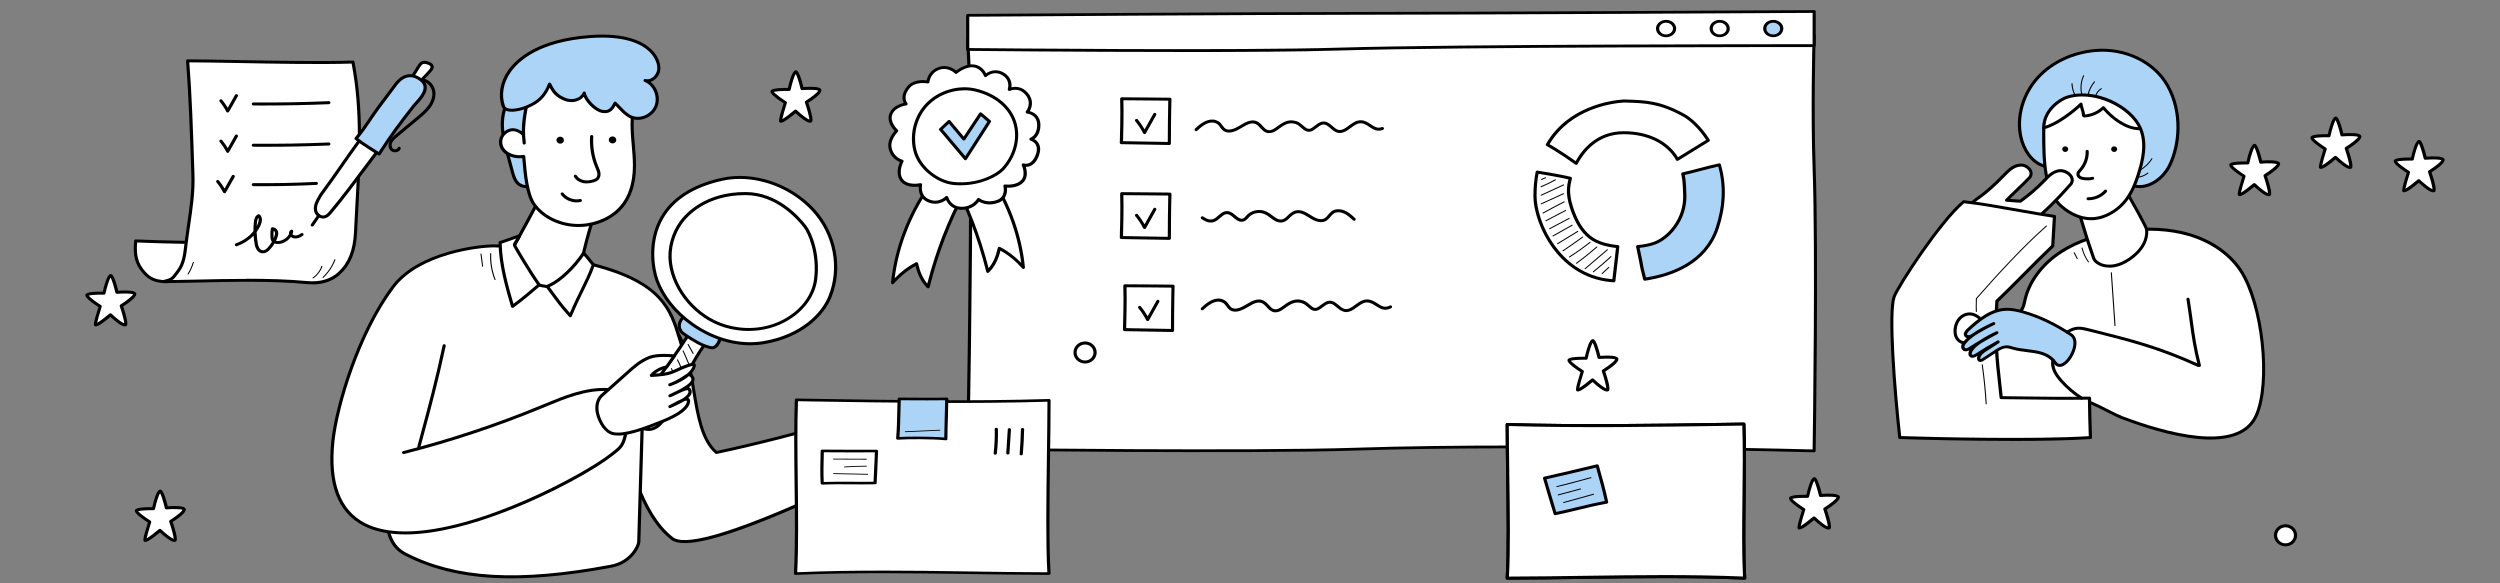 <svg xmlns="http://www.w3.org/2000/svg" xmlns:xlink="http://www.w3.org/1999/xlink" xml:space="preserve" viewBox="0 0 1500 350">
  <rect x="0" y="0" width="1500" height="350" fill="#808080" stroke="none"/>
  <defs>
    <path id="a" d="M904.32 347.75c-.25 0-.5-.09-.68-.27-.18-.19-.27-.42-.25-.67.95-15.31.61-38.94.29-61.79-.15-10.94-.29-21.25-.29-30.33 0-.23.1-.48.29-.64s.42-.27.68-.26c42.85 1.23 87.85.55 131.35-.09l10.57-.16c.52 0 .95.38.98.88.52 13.3.34 28.81.14 43.8-.22 16.8-.42 34.19.35 48.61.03.26-.07.51-.27.69-.19.19-.46.27-.71.26-32.48-1.34-63.36-.92-96.06-.46-15.01.22-30.53.43-46.34.48v-.01l-.01-.03-.01.01h-.03zm.98-92.13c0 8.84.15 18.81.29 29.36.34 22.44.65 45.59-.22 60.97 15.42-.04 30.61-.26 45.3-.46 32.37-.46 62.95-.88 95.12.42-.74-14.27-.52-31.25-.32-47.72.18-14.65.37-29.77-.1-42.83l-9.63.15c-43.17.64-87.83 1.32-130.43.11h-.01z"/>
    <path id="b" d="M933.1 309.11c-.42 0-.79-.26-.91-.65-1.69-5.31-3.26-10.69-4.78-15.89-.52-1.82-1.04-3.61-1.58-5.43-.07-.23-.04-.5.1-.71.14-.2.35-.36.6-.42 10.32-2.37 21-4.8 31.57-7.4.52-.11 1.03.16 1.15.65l.6 2.11c1.85 6.58 3.61 12.81 5.06 19.76.04.23 0 .48-.15.67-.14.2-.37.35-.61.38-5.78 1.02-11.62 2.44-17.28 3.81-4.44 1.08-9.04 2.18-13.56 3.1-.07 0-.14.01-.19.01l-.03.01h-.01.02l-.01-.02zm-5.17-21.57c.44 1.52.9 3.03 1.32 4.53 1.45 4.92 2.93 10.03 4.49 15.08 4.21-.86 8.49-1.9 12.65-2.9 5.38-1.31 10.94-2.63 16.45-3.67-1.39-6.55-3.08-12.48-4.85-18.76l-.35-1.24c-9.96 2.44-19.99 4.74-29.74 6.97h.03v-.01z"/>
    <path id="c" d="M934.14 292.27c-.14 0-.27-.09-.32-.23-.04-.16.07-.34.22-.36 6.82-1.68 13.67-3.49 20.43-5.38.15-.06.35.04.38.2.07.16-.04.34-.22.38-6.74 1.89-13.61 3.69-20.43 5.38-.04 0-.07.01-.1.01h.03v.01zm.8 4.96c-.14 0-.25-.09-.29-.22-.07-.16.04-.34.22-.36l13.33-3.58c.18-.06.35.06.4.2.04.16-.07.34-.22.38l-13.33 3.58h-.11l-.01.01zm3.27 4.59c-.15 0-.27-.09-.32-.22-.07-.16.04-.34.22-.38l17.94-4.96c.15-.06.35.04.38.2.07.16-.04.34-.22.38l-17.94 4.96c-.03 0-.07.01-.07.01v.02z"/>
  </defs>
  <g class="layer">
    <path fill="#FFF" d="M580.62 269.52s1.9-87.35 1.9-188.91c0-23.49-1.9-56.83-1.9-56.83l507.87-2.3s-1.28 43.59 0 79.46c1.87 51.84 0 169.58 0 169.58s-170.07-4.58-275.11-1.06c-64.6 2.17-232.78.04-232.78.04l.01.01.01.01z"/>
    <path d="M1088.51 271.38h-.03c-1.72-.05-171.24-4.56-275.07-1.06-63.89 2.14-231.13.04-232.82.01-.25 0-.5-.08-.67-.25-.18-.15-.27-.37-.27-.6.03-.88 1.9-88.53 1.9-188.9 0-23.2-1.88-56.44-1.9-56.76-.03-.24.07-.46.27-.63.18-.17.42-.25.67-.25l507.87-2.32c.29.01.5.1.68.25.18.17.27.38.27.61-.03.43-1.27 43.97 0 79.42 1.83 51.26.03 168.45 0 169.62 0 .24-.11.43-.29.6-.19.15-.42.24-.67.24h.01l.03.01h.01l.01.01zm-178.15-4.07c83.47 0 167.25 2.11 177.2 2.36.18-10.75 1.75-119.77 0-168.7-1.17-32.72-.19-72.35-.04-78.64l-505.91 2.3c.32 5.42 1.87 34.86 1.87 55.99 0 95.13-1.71 178.83-1.88 188.07 13.77.17 170.44 2.01 231.76-.04 28.92-.97 62.94-1.34 97-1.34h-.01z"/>
    <path fill="#FFF" d="M580.62 29.68V9.22s170.35-1.2 236.58-1.2c66.87 0 271.29-1.11 271.29-1.11v20.48s-211.69-.17-284.88 2.06c-63.3 1.92-223.01.24-223.01.24l.01-.01h.01z"/>
    <path d="M708.91 31.19c-62.91 0-127.29-.67-128.3-.68-.52 0-.95-.37-.95-.83V9.22c0-.47.42-.85.95-.85 1.71-.01 171.11-1.18 236.58-1.18 66.1 0 269.26-1.11 271.29-1.11.25 0 .5.08.67.24.18.17.29.37.29.6V27.4c0 .21-.11.42-.29.6-.18.15-.42.24-.67.24-2.12 0-212.52-.13-284.86 2.06-22.86.71-58.55.92-94.73.92v-.04h.01zm-127.33-2.35c13.32.13 162 1.57 222.02-.25 69.84-2.11 268.38-2.07 283.96-2.06V7.73c-15.32.08-206.58 1.11-270.35 1.11-62.91 0-221.81 1.08-235.63 1.18v18.83h-.01.01z"/>
    <path fill="#ACD4F7" d="M1058.84 17.13c0-2.42 2.29-4.37 5.12-4.37 2.82 0 5.1 1.96 5.1 4.37 0 2.42-2.29 4.37-5.1 4.37-2.82 0-5.12-1.96-5.12-4.37z"/>
    <path d="M1063.95 22.33c-3.34 0-6.06-2.33-6.06-5.2s2.72-5.2 6.06-5.2c3.34 0 6.06 2.33 6.06 5.2s-2.72 5.2-6.06 5.2zm0-8.71c-2.3 0-4.14 1.59-4.14 3.53 0 1.93 1.85 3.53 4.14 3.53 2.29 0 4.14-1.59 4.14-3.53 0-1.93-1.87-3.53-4.14-3.53z"/>
    <path fill="#FFF" d="M1026.68 17.13c0-2.42 2.3-4.37 5.12-4.37 2.82 0 5.1 1.96 5.1 4.37 0 2.42-2.29 4.37-5.1 4.37-2.82 0-5.12-1.96-5.12-4.37z"/>
    <path d="M1031.81 22.33c-3.34 0-6.06-2.33-6.06-5.2s2.72-5.2 6.06-5.2c3.34 0 6.06 2.33 6.06 5.2s-2.72 5.2-6.06 5.2zm0-8.71c-2.3 0-4.14 1.59-4.14 3.53 0 1.93 1.85 3.53 4.14 3.53 2.29 0 4.14-1.59 4.14-3.53 0-1.93-1.87-3.53-4.14-3.53z"/>
    <path fill="#FFF" d="M994.54 17.13c0-2.42 2.29-4.37 5.1-4.37 2.82 0 5.12 1.96 5.12 4.37 0 2.42-2.3 4.37-5.12 4.37-2.82 0-5.1-1.96-5.1-4.37z"/>
    <path d="M999.65 22.33c-3.34 0-6.06-2.33-6.06-5.2s2.72-5.2 6.06-5.2c3.34 0 6.06 2.33 6.06 5.2s-2.72 5.2-6.06 5.2zm0-8.71c-2.29 0-4.14 1.59-4.14 3.53 0 1.93 1.85 3.53 4.14 3.53 2.29 0 4.14-1.59 4.14-3.53 0-1.93-1.87-3.53-4.14-3.53z"/>
    <path fill="#FFF" d="M143.7 145.47c-17.72.38-45.2-.2-62.28-.93-.82 8.05.22 13.33 4.78 18.63 3.68 4.31 7.37 5.71 13.4 5.83 3.08.04 14.57-3.69 17.6-4.31 9.47-1.87 21.41-.95 26.49-19.22z"/>
    <path d="M99.67 169.91h-.07c-6.55-.11-10.39-1.78-14.14-6.13-4.51-5.28-5.86-10.5-4.97-19.3.04-.5.46-.88.99-.82 17.13.71 44.75 1.31 62.23.93.32-.01.6.12.78.35.19.22.25.51.18.78-4.56 16.36-14.53 17.88-23.32 19.22-1.35.2-2.63.39-3.92.65-1.01.2-3.05.78-5.42 1.44-4.72 1.34-10.09 2.87-12.31 2.87h-.01l-.01-.01zM82.28 145.5c-.65 7.72.64 12.44 4.64 17.12 3.39 3.95 6.7 5.38 12.68 5.47 1.87.01 7.61-1.6 11.81-2.79 2.41-.67 4.49-1.28 5.57-1.48 1.31-.26 2.68-.48 4.01-.67 8.39-1.27 17.05-2.61 21.44-16.74-17.27.32-43.39-.22-60.17-.92h.02z"/>
    <path fill="#FFF" d="M211.8 37.22c6.61 34.11 3.14 67.79 1.54 102.5-.4 8.76-2.62 17.68-9.72 24.18-5.06 4.63-11.85 6.36-19.56 5.62-28.41-2.67-65.09-.62-85.87-.62 5.61-1.44 5.43-1.79 9-6.67 3.57-4.86 3.88-11.33 4.64-17.3 1.69-13.25 4.44-26.67 3.99-40-.78-22.96-1.54-47.37-3.18-68.48 21.85 0 70.12 1.68 99.19.74l-.01.01v.01h-.01l-.01.01z"/>
    <path d="M187.44 170.61c-1.13 0-2.33-.06-3.51-.16-20.61-1.96-45.6-1.39-65.7-.93-7.39.16-14.39.34-20.08.34-.46 0-.86-.35-.95-.78-.07-.46.22-.88.68-1.01 4.78-1.23 4.93-1.44 7.64-5.17.25-.35.53-.71.82-1.13 3-4.04 3.61-9.41 4.21-14.57.1-.78.19-1.56.29-2.33.4-3.29.91-6.63 1.36-9.87 1.45-9.84 2.96-20.01 2.6-29.97l-.14-4.26c-.74-21.83-1.5-44.42-3.04-64.19-.03-.26.07-.5.25-.69.18-.19.42-.27.68-.27 7.5 0 17.93.19 29.98.42 22.31.39 50.12.93 69.17.3.5-.01.9.32.99.75 5.61 28.83 4.03 56.71 2.4 86.26-.29 5.38-.6 10.94-.85 16.45-.52 10.97-3.79 19.1-10.03 24.82-4.39 4.02-10.03 6.05-16.82 6.05v-.01l.02-.02h.02l.02-.02zm-39.32-3.36c12.29 0 24.79.32 35.99 1.37 7.79.74 14.11-1.08 18.82-5.38 5.84-5.37 8.92-13.09 9.43-23.58.25-5.5.56-11.08.86-16.45 1.61-29.18 3.14-56.74-2.25-85.06-19.11.59-46.42.07-68.46-.35-11.52-.2-21.52-.38-28.92-.39 1.54 19.58 2.26 41.8 2.97 63.3l.14 4.26c.35 10.12-1.15 20.38-2.62 30.29-.46 3.22-.98 6.58-1.36 9.84-.1.75-.19 1.52-.29 2.32-.61 5.38-1.27 10.97-4.53 15.41-.29.39-.56.78-.82 1.12-1.55 2.12-2.43 3.29-3.68 4.07 4.49-.06 9.51-.16 14.74-.27 9.24-.22 19.52-.43 29.93-.43l.01-.04v-.01h.03v-.02z"/>
    <path fill="#FFF" d="M247.88 45.25c1.13-1.82 2.3-3.64 3.43-5.47.56-.86 1.17-1.79 2.18-2.18.98-.35 2.02-.12 3.01.16 1.17.35 2.47.97 2.72 2.09.22 1.05-.53 2.03-1.27 2.84-1.71 1.9-3.46 3.75-5.24 5.58-.38.39-.78.78-1.31 1-.42.16-.91.19-1.36.11-1.1-.15-2.15-.78-2.6-1.68-.49-.93-.32-2.14.46-2.41l.01-.03v.01l-.02-.02z"/>
    <path d="M250.53 50.29c-.22 0-.42-.01-.65-.06-1.45-.2-2.72-1.05-3.32-2.18-.42-.81-.49-1.79-.15-2.57.18-.39.44-.71.79-.93l3.32-5.27c.53-.86 1.28-2.05 2.63-2.57 1.25-.48 2.6-.16 3.65.15 1.95.59 3.08 1.52 3.36 2.76.37 1.59-.9 2.95-1.46 3.63-1.72 1.89-3.5 3.77-5.28 5.59-.38.39-.91.93-1.65 1.2-.38.15-.79.22-1.24.22v-.01.02zm-2.3-4.19c-.11.11-.22.65.04 1.16.32.62 1.06 1.08 1.88 1.2.35.06.65.04.9-.06.35-.12.67-.46.98-.75 1.77-1.82 3.53-3.67 5.2-5.55.64-.69 1.19-1.43 1.06-2.05-.15-.71-1.21-1.17-2.07-1.43-.74-.22-1.69-.43-2.37-.19-.68.26-1.17.97-1.71 1.82l-3.46 5.47c-.11.16-.27.32-.46.38v-.02.01zm-.35-.86z"/>
    <path fill="#FFF" d="M216.28 83.55c-8.12 10.96-14.68 21.09-23.77 33.35-.91 1.68-1.99 3.29-2.67 5.05-.67 1.78-.91 3.79-.1 5.51.82 1.74 2.86 3.04 4.82 2.67 1.66-.34 2.83-1.63 3.86-2.88 10.24-12.22 19.63-25.43 29.27-38.11l-11.42-5.62.01.01.01.01h-.01z"/>
    <path d="M193.89 131.12c-2.03 0-4.1-1.31-5.01-3.29-1.04-2.21-.53-4.6.07-6.19.49-1.31 1.19-2.53 1.87-3.69.27-.48.56-.97.82-1.47.03-.04.04-.07.07-.11 4.67-6.29 8.68-12.05 12.56-17.6 3.72-5.37 7.25-10.42 11.21-15.77.29-.36.82-.5 1.24-.27l11.42 5.62c.25.12.42.35.49.62.07.26.03.51-.15.74-2.75 3.61-5.49 7.33-8.17 10.92-6.78 9.07-13.77 18.45-21.1 27.21-.94 1.12-2.33 2.79-4.43 3.19-.29.06-.57.09-.9.09l-.01.01-.02-.02.03.01zm-.56-13.75c-.27.48-.53.95-.82 1.44-.67 1.16-1.31 2.25-1.75 3.45-.49 1.28-.91 3.17-.14 4.85.6 1.27 2.21 2.44 3.76 2.14 1.28-.23 2.3-1.34 3.3-2.55 7.3-8.72 14.29-18.07 21.03-27.12 2.48-3.33 5.04-6.74 7.57-10.08l-9.71-4.8c-3.75 5.09-7.12 9.96-10.71 15.08-3.88 5.55-7.87 11.31-12.53 17.6l.01.01.01-.01h-.02z"/>
    <path fill="#ACD4F7" d="M227.48 92.39c-2.25-1.28-10.46-6.43-13.86-9.27 5.53-6.52 7.74-10.82 12.82-17.81 1.99-2.73 9.28-12.39 10.82-14.43 6.09-8.25 12.52-5.43 15.82-2.48 5.88 5.24-2.83 12.61-4.56 14.77-7.74 9.81-14.07 18.23-21.07 29.23l.01-.01v.01h.02z"/>
    <path d="M227.48 93.28c-.18 0-.35-.04-.5-.12-2.18-1.24-10.5-6.43-14-9.37-.38-.32-.42-.86-.1-1.24 3.43-4.07 5.53-7.17 7.95-10.79 1.45-2.14 2.93-4.37 4.82-6.97 1.25-1.7 4.57-6.13 7.25-9.7 1.61-2.14 3-4 3.57-4.76 2.6-3.52 5.53-5.46 8.72-5.77 3.92-.38 7.04 1.83 8.55 3.17 5.72 5.08-.42 11.63-3.36 14.79-.46.48-.85.89-1.08 1.2-8.17 10.36-14.23 18.45-21 29.14-.14.22-.35.36-.6.42-.07.01-.15.01-.22.01zm-12.52-10.3c3.28 2.59 9.52 6.52 12.22 8.14C233.77 80.78 240 72.5 247.8 62.6c.27-.34.67-.78 1.17-1.31 4.07-4.37 7.28-8.85 3.47-12.25-1.27-1.13-3.88-2.99-7.04-2.67-2.6.26-5.08 1.94-7.35 5.01-.57.78-1.96 2.62-3.58 4.78-2.67 3.56-5.97 7.98-7.21 9.65-1.88 2.59-3.36 4.78-4.78 6.9-2.22 3.33-4.32 6.44-7.5 10.26l-.01.01-.01-.01v.01z"/>
    <path d="M237.05 91.37c-.98 0-1.88-.32-2.56-.89-1.75-1.54-1.69-4.04-.85-5.71.82-1.72 2.33-2.99 3.68-4.08l12.53-10.4c2.5-2.09 5.1-4.23 6.97-6.84 2.03-2.8 2.93-5.81 2.48-8.48-.49-3.01-2.87-5.58-5.69-6.09-.52-.09-.86-.58-.78-1.05.1-.5.6-.82 1.12-.74 3.65.65 6.61 3.77 7.23 7.59.5 3.13-.49 6.62-2.79 9.81-2 2.76-4.68 5.01-7.28 7.14l-12.53 10.42c-1.25 1.02-2.54 2.11-3.2 3.48-.56 1.13-.6 2.73.4 3.61.44.38 1.24.53 1.9.34.27-.07.75-.27.9-.75.14-.48.65-.78 1.15-.64.52.12.82.63.68 1.1-.27.97-1.06 1.72-2.21 2.03-.38.11-.79.16-1.17.16l.03-.01-.01-.01-.01-.01zm-49.69 44.59c-.18 0-.35-.06-.52-.15-.44-.27-.56-.85-.27-1.27l3.84-5.55c.29-.42.86-.53 1.31-.26.44.27.56.82.27 1.24l-3.82 5.55c-.19.27-.5.42-.82.42v.01l.01.01zm-50.71-68.44h-.03c-.37 0-.67-.2-.85-.5-1.08-2.12-2.41-4.14-3.96-6.01-.34-.38-.25-.95.15-1.27.42-.32 1.03-.26 1.35.15 1.24 1.5 2.36 3.1 3.34 4.78l4.35-7.7c.25-.46.82-.62 1.28-.38.49.23.65.78.4 1.24l-5.22 9.19c-.15.32-.49.48-.82.48l.01.03v-.02zm0 24.21h-.03c-.37-.01-.67-.2-.85-.51-1.08-2.12-2.41-4.14-3.96-6.01-.34-.38-.25-.95.15-1.27.42-.32 1.03-.23 1.35.15 1.24 1.5 2.36 3.11 3.34 4.78l4.35-7.7c.25-.43.82-.62 1.28-.36.49.23.65.78.4 1.23l-5.22 9.22c-.15.3-.49.48-.82.48h.01v-.02.01zm-1.91 24.23h-.03c-.37-.01-.67-.2-.85-.51-1.08-2.12-2.41-4.14-3.96-6-.34-.39-.25-.97.15-1.28.42-.32 1.03-.23 1.35.15 1.24 1.5 2.36 3.11 3.34 4.78l4.35-7.7c.25-.43.82-.62 1.31-.36.46.23.64.78.38 1.23l-5.2 9.22c-.18.3-.5.48-.85.48h.01v-.02.01zm24.82-52.64c-2.52 0-5.04-.01-7.54-.04-.52 0-.95-.39-.95-.92 0-.5.42-.89.95-.89h.03c14.99.12 30.21-.12 45.2-.78.52-.04.99.36 1.01.88.03.5-.38.92-.91.95-12.52.51-25.2.78-37.77.78h-.02zm-.02 24.77c-2.5 0-5.02-.01-7.53-.04-.52 0-.95-.39-.95-.92 0-.5.42-.89.95-.89h.03c15.01.12 30.21-.12 45.2-.75.52-.06.99.35 1.01.86.03.5-.38.92-.91.95-12.52.51-25.21.78-37.78.78h-.02v-.01zm-1.24 23.64c-2.11 0-4.21 0-6.29-.04-.52 0-.95-.39-.95-.92 0-.5.42-.89.98-.89 12.52.12 25.2-.12 37.7-.75.52-.01.99.35 1.01.86.04.5-.37.92-.9.95-10.46.53-21.04.78-31.54.78h-.02l.01-.01zm-.55 40.27c-2.9 0-4.44-2.73-4.89-5.13-.35-1.82-.57-3.64-.71-5.47-2.62 2.71-6.06 4.91-9.93 6.31-.5.19-1.06-.06-1.24-.53-.19-.48.07-1 .56-1.17 4.28-1.52 7.97-4.12 10.51-7.32-.03-1.94.07-3.88.32-5.81.18-1.5.61-3.36 2.43-4.26.37-.19.82-.11 1.12.16.99.93 1.87 2.71.64 5.89-.64 1.63-1.51 3.13-2.58 4.59.07 2.44.34 4.88.78 7.28.07.38.79 3.75 3.14 3.64.82-.04 1.62-.51 2.56-1.5 1.06-1.12 1.96-2.33 2.71-3.6-.04-.04-.07-.07-.1-.12-.56-.71-.71-1.56-.79-2.35-.15-1.83-.07-3.68.25-5.51.07-.43.5-.78.98-.75 1.46.04 2.79 1.02 3.26 2.37.38 1.17.14 2.33-.18 3.33-.27.82-.57 1.63-.98 2.44.9.23 2.08.15 3.08-.19 2.15-.69 3.88-2.16 4.74-3.88-.19-.95.15-1.87.98-2.44.32-.22.71-.26 1.04-.07.34.19.52.53.49.89-.07.58-.22 1.12-.42 1.66.22.34.57.64 1.06.75 1.19.27 2.68-.16 3.99-1.2.4-.32 1.01-.26 1.35.12.34.38.27.95-.14 1.28-1.75 1.39-3.88 1.98-5.65 1.56-.57-.12-1.12-.39-1.58-.78-1.17 1.7-3.04 3.07-5.22 3.81-1.4.46-3.16.59-4.57.09-.79 1.34-1.75 2.62-2.86 3.77-.82.86-2.12 2.02-3.9 2.11h-.22l-.03.04v-.02l-.01.01zm6.47-13.56c-.15 1.34-.18 2.67-.07 4.02.03.16.04.34.07.46.19-.46.35-.92.5-1.39.22-.71.42-1.54.19-2.24-.11-.32-.35-.63-.68-.85v.01h-.01zm-9.22-7.7c-.4.48-.64 1.23-.78 2.33-.1.86-.18 1.72-.22 2.57.27-.51.52-1.05.74-1.6.53-1.39.64-2.48.27-3.3H155zm38.81 35.97c-.1 0-.18-.01-.22-.09-.11-.11-.11-.32 0-.42 3.16-2.9 5.61-6.56 7.03-10.5.07-.16.25-.26.4-.2.18.06.25.23.19.38-1.46 4.04-3.96 7.76-7.18 10.75-.07.06-.14.07-.22.07h-.01zm-5.96.37c-.1 0-.19-.06-.25-.12-.1-.15-.07-.34.07-.42 2.43-1.7 4.26-4.14 5.18-6.89.07-.15.22-.23.4-.19.18.06.25.22.22.38-.98 2.84-2.9 5.38-5.43 7.16-.07.04-.11.07-.19.07l-.01.01h.01l-.01-.01zm-75.02-2.28c-.04 0-.1-.01-.15-.06-.15-.07-.19-.26-.11-.39 1.35-2.21 2.43-4.59 3.16-7.06.07-.16.22-.26.38-.2.18.04.27.2.22.36-.75 2.51-1.85 4.92-3.23 7.2-.07.09-.18.15-.29.15l-.01-.01h.02z"/>
    <path fill="#FFF" d="M1377.32 321.17c0-3.15-2.68-5.71-5.99-5.71-3.32 0-6.02 2.57-6.02 5.71 0 3.15 2.71 5.7 6.02 5.7 3.32 0 5.99-2.55 5.99-5.7z"/>
    <path d="M1371.32 327.8c-3.84 0-6.97-2.97-6.97-6.62 0-3.64 3.12-6.62 6.97-6.62 3.84 0 6.94 2.97 6.94 6.62 0 3.64-3.1 6.62-6.94 6.62zm0-11.4c-2.79 0-5.06 2.16-5.06 4.8 0 2.63 2.26 4.8 5.06 4.8s5.04-2.16 5.04-4.8c0-2.66-2.26-4.8-5.04-4.8z"/>
    <path fill="#FFF" d="M657.05 211.49c0-3.15-2.71-5.7-6.02-5.7-3.32 0-5.99 2.55-5.99 5.7 0 3.15 2.68 5.71 5.99 5.71 3.32 0 6.02-2.57 6.02-5.71z"/>
    <path d="M651.04 218.11c-3.84 0-6.97-2.97-6.97-6.62 0-3.64 3.12-6.62 6.97-6.62 3.84 0 6.97 2.97 6.97 6.62 0 3.64-3.12 6.62-6.97 6.62zm0-11.4c-2.78 0-5.06 2.16-5.06 4.8s2.29 4.8 5.06 4.8c2.79 0 5.06-2.16 5.06-4.8s-2.26-4.8-5.06-4.8z"/>
    <path fill="#FFF" d="M1088.49 287.22c1.32-.59 3.88 10.08 3.88 10.08s9.79-.78 10.61.81c.86 1.68-8.02 7.29-8.02 7.29s3.64 10.74 2.48 11.37c-1.71.95-8.95-6-8.95-6s-7.71 6.59-8.96 6c-.64-.32 2.82-11.05 2.82-11.05s-8.47-5.37-7.95-6.8c.49-1.32 10.2-1.13 10.2-1.13s2.12-9.78 3.9-10.55v-.01h-.01v-.01z"/>
    <path d="M1097.12 317.74c-2.07 0-5.68-2.9-8.68-5.71-7.57 6.41-8.88 5.79-9.36 5.55-.78-.36-1.32-.64 2.11-11.47-8.46-5.46-7.9-6.93-7.72-7.48.19-.51.67-1.89 10.35-1.76.86-3.88 2.47-9.68 4.26-10.46.35-.15.71-.15 1.08.01 1.39.65 2.9 5.59 3.96 9.91 4.59-.32 9.85-.3 10.71 1.37.79 1.54-1.81 4.26-7.75 8.06 3.61 10.82 2.47 11.43 1.85 11.79-.22.12-.5.19-.79.19h-.01v.01h-.01l-.01-.01zm-17.43-1.83zm8.77-6.03c.22 0 .49.09.67.26 3 2.87 6.28 5.35 7.54 5.74-.04-1.54-1.32-6.25-2.67-10.2-.14-.38.03-.81.38-1.05 3.84-2.41 7.19-5.13 7.6-6.13-.98-.5-5.18-.64-9.59-.3-.49.04-.91-.27-1.01-.71-.85-3.56-2.11-7.64-2.87-9.06-.9 1.39-2.21 5.71-3.04 9.54-.1.42-.49.74-.95.74h-.03c-3.58-.07-7.82.15-9.11.58.78 1.1 4.26 3.69 7.39 5.7.35.22.5.64.38 1.02-1.17 3.64-2.36 7.72-2.72 9.58 1.58-.86 4.72-3.25 7.3-5.47.19-.15.42-.22.65-.22l.03-.01h.01l.01-.01zm13.67-11.28zm-13.67-11.37z"/>
    <path fill="#FFF" d="M1451.31 84.89c1.32-.59 3.88 10.07 3.88 10.07s9.79-.78 10.61.82c.86 1.68-8.02 7.29-8.02 7.29s3.64 10.74 2.48 11.37c-1.71.95-8.95-6-8.95-6s-7.71 6.59-8.96 6c-.64-.32 2.79-11.05 2.79-11.05s-8.46-5.38-7.93-6.8c.46-1.32 10.2-1.13 10.2-1.13s2.12-9.78 3.9-10.55v-.02z"/>
    <path d="M1459.95 115.39c-2.07 0-5.68-2.9-8.68-5.71-7.57 6.41-8.88 5.79-9.36 5.55-.78-.36-1.35-.64 2.11-11.47-8.46-5.46-7.93-6.93-7.72-7.48.18-.51.65-1.87 10.35-1.76.86-3.88 2.47-9.68 4.26-10.46.35-.15.71-.15 1.08.01 1.39.65 2.9 5.59 3.96 9.91 4.59-.32 9.85-.3 10.71 1.37.79 1.54-1.81 4.26-7.75 8.06 3.61 10.82 2.47 11.43 1.85 11.79-.22.12-.5.19-.79.19h-.01v.01h-.01l-.01-.01zm-.07-1.79zm-17.35-.04zm8.77-6.03c.22 0 .49.07.67.26 3 2.87 6.28 5.35 7.54 5.74-.04-1.54-1.32-6.25-2.67-10.2-.14-.38.03-.81.37-1.05 3.86-2.41 7.21-5.13 7.61-6.13-.98-.5-5.2-.64-9.59-.3-.49.04-.91-.27-1.01-.71-.85-3.56-2.11-7.64-2.9-9.06-.9 1.39-2.21 5.71-3.04 9.54-.07.42-.49.75-.95.74-3.61-.07-7.82.15-9.14.58.79 1.1 4.26 3.69 7.41 5.7.35.22.5.64.38 1.02-1.17 3.64-2.36 7.72-2.72 9.58 1.58-.86 4.72-3.25 7.3-5.47.19-.15.42-.22.65-.22h.03l.02-.01.01-.01zm13.67-11.28z"/>
    <path fill="#FFF" d="M955.57 204.41c1.35-.62 3.88 10.07 3.88 10.07s9.8-.78 10.61.82c.86 1.68-8.02 7.28-8.02 7.28s3.64 10.74 2.48 11.38c-1.71.93-8.95-6-8.95-6s-7.71 6.59-8.95 6c-.65-.32 2.79-11.05 2.79-11.05s-8.47-5.38-7.95-6.8c.49-1.32 10.2-1.13 10.2-1.13s2.15-9.78 3.9-10.55l.01-.03v.02z"/>
    <path d="M964.24 234.92c-2.08 0-5.68-2.9-8.7-5.71-7.57 6.41-8.85 5.79-9.36 5.55-.78-.36-1.32-.64 2.12-11.47-8.46-5.46-7.93-6.93-7.74-7.48.19-.51.67-1.89 10.35-1.76.9-3.88 2.47-9.68 4.26-10.46.35-.15.74-.15 1.08.01 1.4.65 2.9 5.59 3.96 9.91 4.59-.34 9.86-.3 10.71 1.37.82 1.54-1.79 4.26-7.74 8.06 3.58 10.79 2.45 11.43 1.83 11.79-.22.11-.49.19-.78.19h.03v.01h-.02l-.01-.01zm-.1-1.79zm-17.35-.04zm8.77-6.05c.25 0 .49.09.67.27 3 2.87 6.29 5.34 7.57 5.74-.07-1.56-1.35-6.25-2.68-10.23-.14-.38.03-.81.38-1.02 3.84-2.41 7.19-5.15 7.6-6.13-.98-.51-5.18-.64-9.59-.3-.46.01-.91-.27-1.01-.71-.85-3.56-2.11-7.66-2.87-9.06-.9 1.39-2.21 5.71-3.04 9.54-.1.42-.49.71-.95.71h-.03c-3.58-.06-7.82.15-9.11.59.79 1.1 4.26 3.69 7.39 5.7.35.22.5.64.38 1.02-1.17 3.64-2.36 7.72-2.72 9.58 1.58-.86 4.72-3.26 7.32-5.47.18-.15.4-.23.64-.23l-.01.01h.02l.01-.01zm13.67-11.28zm-13.67-11.35z"/>
    <path fill="#FFF" d="M95.99 294.66c1.35-.59 3.9 10.08 3.9 10.08s9.79-.78 10.6.81c.86 1.68-8.01 7.29-8.01 7.29s3.61 10.74 2.47 11.37c-1.71.95-8.95-6-8.95-6s-7.71 6.59-8.95 6c-.65-.32 2.79-11.04 2.79-11.04s-8.46-5.38-7.95-6.82c.49-1.32 10.22-1.13 10.22-1.13s2.12-9.78 3.88-10.55H96h-.01v-.01z"/>
    <path d="M104.65 325.17c-2.07 0-5.68-2.9-8.7-5.7-7.57 6.39-8.85 5.77-9.33 5.54-.79-.36-1.35-.64 2.11-11.47-8.46-5.46-7.93-6.9-7.72-7.48.18-.51.65-1.87 10.35-1.76.86-3.88 2.45-9.68 4.26-10.46.34-.15.71-.15 1.06.01 1.4.65 2.9 5.59 3.97 9.91 4.57-.32 9.85-.3 10.71 1.37.79 1.54-1.81 4.26-7.75 8.06 3.58 10.82 2.45 11.43 1.83 11.79-.22.12-.49.19-.78.19l-.01.01-.01-.01zm-17.43-1.83zm8.76-6.03c.25 0 .5.09.67.26 3 2.87 6.29 5.35 7.57 5.74-.04-1.54-1.32-6.25-2.68-10.2-.11-.38.04-.81.38-1.02 3.84-2.44 7.19-5.15 7.61-6.16-.99-.5-5.2-.64-9.59-.3-.49.04-.91-.26-1.03-.69-.85-3.58-2.08-7.66-2.87-9.06-.9 1.39-2.21 5.71-3.04 9.51-.1.43-.49.75-.95.74-3.61-.07-7.83.15-9.14.58.79 1.1 4.26 3.69 7.41 5.7.35.23.5.64.37 1.02-1.15 3.64-2.33 7.72-2.72 9.58 1.58-.86 4.74-3.25 7.32-5.47.18-.15.4-.22.64-.22l.01.01v-.01l.01-.01zm13.67-11.28zm-13.67-11.37h.03-.03z"/>
    <path fill="#FFF" d="M1352.61 87.22c1.32-.59 3.88 10.07 3.88 10.07s9.79-.78 10.61.82c.86 1.68-8.02 7.29-8.02 7.29s3.64 10.74 2.48 11.37c-1.71.95-8.95-6-8.95-6s-7.71 6.59-8.95 6c-.65-.32 2.79-11.05 2.79-11.05s-8.47-5.38-7.95-6.8c.49-1.32 10.2-1.13 10.2-1.13s2.12-9.78 3.9-10.55l.01-.01v-.01z"/>
    <path d="M1361.25 117.73c-2.07 0-5.68-2.9-8.68-5.71-7.57 6.41-8.85 5.79-9.36 5.55-.78-.36-1.32-.64 2.12-11.47-8.47-5.46-7.93-6.93-7.74-7.48.19-.51.67-1.89 10.35-1.76.86-3.88 2.47-9.68 4.26-10.46.35-.15.74-.15 1.08.01 1.39.65 2.9 5.59 3.96 9.91 4.59-.32 9.86-.3 10.71 1.37.82 1.54-1.81 4.26-7.74 8.06 3.58 10.82 2.45 11.43 1.83 11.79-.22.12-.49.19-.79.19h.01l.01.01h-.02l-.01-.01zm-.07-1.79zm-17.35-.04zm8.77-6.03c.22 0 .49.07.67.26 3 2.87 6.28 5.35 7.54 5.74-.04-1.54-1.32-6.25-2.67-10.2-.14-.38.03-.81.38-1.05 3.84-2.41 7.19-5.13 7.6-6.13-.98-.5-5.18-.64-9.59-.3-.46.04-.91-.27-1.01-.71-.85-3.56-2.11-7.64-2.87-9.06-.9 1.39-2.21 5.71-3.04 9.54-.1.42-.5.75-.98.74-3.58-.07-7.82.15-9.11.58.79 1.1 4.26 3.69 7.39 5.7.35.22.5.64.38 1.02-1.17 3.64-2.36 7.72-2.72 9.58 1.58-.86 4.72-3.25 7.32-5.47.18-.15.4-.22.64-.22l.02-.01h.01l.01-.01zm13.67-11.28zm-13.67-11.37z"/>
    <path fill="#FFF" d="M1401.34 70.88c1.32-.59 3.88 10.07 3.88 10.07s9.79-.78 10.61.82c.86 1.68-8.02 7.29-8.02 7.29s3.64 10.74 2.48 11.37c-1.71.95-8.95-6-8.95-6s-7.71 6.59-8.96 6c-.64-.32 2.79-11.05 2.79-11.05s-8.46-5.38-7.93-6.8c.46-1.32 10.2-1.13 10.2-1.13s2.12-9.78 3.9-10.55v-.02z"/>
    <path d="M1409.98 101.38c-2.07 0-5.68-2.9-8.68-5.71-7.57 6.41-8.85 5.79-9.36 5.55-.78-.36-1.32-.64 2.11-11.47-8.46-5.46-7.9-6.93-7.72-7.48.19-.51.68-1.87 10.35-1.76.86-3.88 2.47-9.68 4.26-10.46.35-.15.71-.15 1.08.01 1.39.65 2.9 5.59 3.96 9.91 4.59-.32 9.85-.3 10.71 1.37.82 1.54-1.81 4.26-7.75 8.06 3.61 10.82 2.47 11.43 1.85 11.79-.22.12-.5.19-.79.19h-.01v.01h-.01l-.01-.01zm-.07-1.79zm-17.35-.04zm8.77-6.03c.22 0 .49.07.67.26 3 2.87 6.28 5.35 7.54 5.74-.04-1.54-1.32-6.25-2.67-10.2-.14-.38.03-.81.38-1.05 3.84-2.41 7.19-5.13 7.6-6.13-.98-.5-5.18-.64-9.59-.3-.49.04-.91-.27-1.01-.71-.85-3.56-2.11-7.64-2.9-9.06-.86 1.39-2.21 5.71-3.04 9.54-.07.42-.46.75-.95.74-3.61-.07-7.83.15-9.14.58.79 1.1 4.26 3.69 7.41 5.7.35.22.5.64.38 1.02-1.17 3.64-2.36 7.72-2.72 9.58 1.58-.86 4.72-3.25 7.3-5.47.19-.15.42-.22.65-.22h.01l.03-.01h.01l.01-.01zM1415 82.24z"/>
    <path fill="#FFF" d="M477.39 43.14c1.35-.59 3.9 10.08 3.9 10.08s9.79-.78 10.6.81c.86 1.68-8.02 7.29-8.02 7.29s3.64 10.74 2.48 11.37c-1.71.95-8.95-5.97-8.95-5.97s-7.71 6.58-8.95 5.97c-.65-.3 2.79-11.04 2.79-11.04s-8.46-5.38-7.95-6.8c.49-1.32 10.22-1.13 10.22-1.13s2.12-9.78 3.88-10.58h.01l-.01.01v-.01z"/>
    <path d="M486.05 73.64c-2.07 0-5.68-2.9-8.7-5.7-7.57 6.39-8.85 5.79-9.33 5.55-.79-.38-1.35-.65 2.11-11.49-8.46-5.46-7.93-6.9-7.74-7.48.19-.51.68-1.87 10.36-1.76.86-3.88 2.45-9.68 4.25-10.46.35-.15.74-.12 1.08.01 1.4.65 2.9 5.59 3.96 9.91 4.59-.32 9.86-.3 10.72 1.37.79 1.54-1.81 4.26-7.75 8.06 3.58 10.82 2.45 11.43 1.83 11.79-.22.12-.49.19-.78.19h.01v.02h-.02l-.01-.01zm-.07-1.78zm-17.35-.06zm8.76-6.03c.25 0 .5.09.67.27 3 2.84 6.29 5.34 7.57 5.74-.04-1.56-1.32-6.27-2.68-10.23-.11-.38.04-.81.38-1.02 3.84-2.41 7.21-5.15 7.61-6.16-.99-.5-5.2-.64-9.59-.3-.49.04-.91-.26-1.03-.69-.85-3.56-2.08-7.66-2.87-9.06-.9 1.39-2.21 5.71-3.04 9.54-.1.42-.5.74-.95.71-3.61-.07-7.83.15-9.14.58.79 1.1 4.26 3.72 7.41 5.7.35.23.5.64.37 1.02-1.15 3.64-2.33 7.72-2.71 9.58 1.58-.86 4.72-3.25 7.3-5.46.19-.16.4-.23.64-.23l.01.03.01-.01.01-.01zm13.67-11.28z"/>
    <path fill="#FFF" d="M66.31 165.35c1.35-.59 3.9 10.08 3.9 10.08s9.79-.78 10.6.81c.86 1.68-8.02 7.29-8.02 7.29s3.64 10.74 2.48 11.38c-1.71.93-8.95-6-8.95-6s-7.71 6.59-8.95 6c-.65-.32 2.79-11.05 2.79-11.05s-8.46-5.38-7.95-6.8c.49-1.32 10.2-1.13 10.2-1.13s2.15-9.78 3.9-10.58l.01-.01-.01.01z"/>
    <path d="M74.96 195.86c-2.08 0-5.68-2.88-8.7-5.7-7.57 6.39-8.85 5.79-9.33 5.55-.79-.38-1.35-.64 2.11-11.49-8.46-5.46-7.93-6.9-7.74-7.48.19-.51.67-1.89 10.35-1.76.9-3.88 2.47-9.68 4.26-10.46.35-.15.74-.15 1.08.01 1.4.65 2.9 5.59 3.96 9.91 4.59-.32 9.86-.3 10.72 1.37.79 1.56-1.81 4.27-7.75 8.06 3.58 10.82 2.45 11.43 1.83 11.79-.22.12-.49.19-.78.19h.01v.02h-.02l-.01-.01zm-.1-1.78zm-17.33-.06zm8.76-6.03c.25 0 .5.09.67.27 3 2.84 6.29 5.34 7.57 5.74-.04-1.56-1.32-6.27-2.68-10.23-.11-.38.04-.81.38-1.02 3.84-2.41 7.19-5.15 7.61-6.16-.99-.5-5.2-.63-9.59-.3-.49.04-.91-.26-1.03-.69-.85-3.56-2.08-7.66-2.87-9.06-.9 1.39-2.21 5.71-3.04 9.54-.1.42-.49.71-.95.71-3.61-.07-7.83.15-9.14.59.79 1.1 4.26 3.69 7.41 5.7.35.22.5.63.37 1.01-1.15 3.64-2.33 7.72-2.71 9.58 1.58-.86 4.72-3.25 7.3-5.46.18-.16.4-.23.64-.23l.01.03.01-.01.01-.01zm13.67-11.28z"/>
    <path fill="#FFF" d="M933.06 89.52c-1.54-.93-3.08-1.86-4.64-2.75 11.22-19.42 32.6-25.31 45.83-26.2 12.56.38 21.21.38 36.13 8.61 3.76 2.06 9.64 7.22 14.61 15.01-1.79 1.1-3.61 2.2-5.39 3.33-4.39 2.68-8.77 5.38-13.13 8.11-6.07-10.62-18.07-16-32.25-16-14.25 0-23.47 8.88-28.47 18.4-4.11-2.97-8.32-5.83-12.66-8.48h-.03v-.03z"/>
    <path d="M945.71 98.93c-.22 0-.4-.07-.57-.19-4.56-3.29-8.66-6.05-12.6-8.44-1.4-.86-2.93-1.76-4.6-2.73-.44-.26-.6-.78-.35-1.2 13.1-22.72 38.96-26.16 46.58-26.7h.1l1.21.04c12.04.36 20.72.63 35.37 8.71 3.88 2.12 9.83 7.28 14.94 15.32.27.42.14.97-.32 1.24-1.79 1.1-3.61 2.2-5.39 3.3l-2.48 1.54c-3.54 2.18-7.12 4.37-10.64 6.56-.22.15-.5.19-.75.12-.27-.07-.49-.22-.61-.46-5.64-9.85-17.07-15.51-31.42-15.51-15.84 0-24.09 11.21-27.61 17.91-.14.26-.37.42-.64.48-.07.01-.15.04-.22.04h-.01l-.01.01h.01l.01-.01zm-16-12.45c1.39.81 2.67 1.59 3.88 2.32 3.71 2.28 7.57 4.85 11.81 7.86 3.97-7.13 12.67-17.94 28.81-17.94 14.63 0 26.42 5.69 32.58 15.62 3.26-2.02 6.52-4.03 9.8-6.03l2.48-1.54c1.55-.95 3.08-1.89 4.63-2.83-4.85-7.36-10.4-12.1-13.78-13.96-14.23-7.85-22.72-8.11-34.47-8.44l-1.15-.04c-7.35.51-31.81 3.81-44.56 24.99h-.03v.01l-.01-.01z"/>
    <path fill="#ACD4F7" d="M985.34 161.49c-.82-4.53-1.73-9.06-2.75-13.54 3.58-.35 7.25-.95 10.6-2.24 3.08-1.2 5.84-3.22 8.17-5.51 4.92-4.8 8.25-11.16 9.24-17.88.56-3.85.19-7.66.03-11.53-.11-2.29-.42-4.43-.9-6.47 7.32-1.66 14.54-3.88 21.92-5.44 3.05 10.39 3.61 23.14-1.28 37.91-6.86 20.62-27.04 28.24-43.49 30.73-.46-2.02-.98-4.03-1.51-6.03l-.03-.01-.01.01h.01z"/>
    <path d="M986.85 168.41c-.44 0-.82-.27-.94-.71-.44-1.9-.94-3.88-1.51-5.97-.03-.04-.03-.06-.03-.07-.79-4.34-1.69-8.76-2.72-13.52-.07-.26 0-.51.15-.71.15-.22.4-.35.67-.36 4.28-.42 7.57-1.12 10.32-2.18 2.67-1.05 5.35-2.88 7.86-5.31 4.85-4.74 8.02-10.92 8.96-17.39.44-3.17.29-6.27.1-9.57-.04-.62-.07-1.2-.1-1.79-.1-2.12-.38-4.27-.85-6.32-.11-.48.19-.95.71-1.06 3.32-.75 6.67-1.65 9.93-2.48 3.9-1.02 7.95-2.09 11.98-2.95.49-.11.99.19 1.12.64 3.58 12.14 3.14 25.09-1.28 38.42-7.14 21.46-28 28.89-44.24 31.36h-.15v-.03.01l.01.01zm-.57-7.11c.5 1.82.94 3.52 1.31 5.17 15.59-2.48 35.14-9.77 41.84-29.96 4.22-12.7 4.74-24.99 1.54-36.56-3.68.82-7.41 1.79-11 2.73-2.97.78-6.03 1.6-9.11 2.32.38 1.89.61 3.81.71 5.74.03.59.07 1.17.1 1.78.18 3.22.37 6.58-.14 9.91-.99 6.86-4.36 13.38-9.47 18.4-2.71 2.63-5.56 4.57-8.5 5.71-2.68 1.05-5.82 1.74-9.8 2.18.99 4.39 1.79 8.53 2.52 12.57l-.03.01h.01l.01.01z"/>
    <path fill="#FFF" d="M922.32 103.23c6.65 1.08 13.32 2.2 19.89 3.72-.57 2.16-.95 4.21-1.08 6.05-.11 1.5.03 4.02.38 6.01.67 3.61 1.85 7.22 3.3 10.62 2.6 6.1 6.65 12.09 12.89 15.08 3.58 1.7 7.39 2.59 11.31 3.06.52.07 1.06.12 1.61.19-.25 2.33-.5 4.68-.78 7.01-.52 4.5-1.06 9.02-1.58 13.52-.42-.01-.82-.06-1.19-.07-31.42-2.57-46.1-34.28-46.1-50.92 0-5.18.49-9.91 1.32-14.23v-.02h.02v-.01z"/>
    <path d="M968.28 169.4h-.07c-.42-.04-.82-.06-1.21-.09-17.94-1.47-29.22-12.01-35.53-20.56-6.94-9.45-11.43-21.71-11.43-31.25 0-5.05.46-9.89 1.35-14.4.11-.5.6-.81 1.1-.74 6.47 1.05 13.32 2.2 19.95 3.72.25.07.46.22.6.42.14.2.18.46.11.69-.56 2.06-.91 4.07-1.06 5.89-.11 1.52.07 3.95.38 5.77.6 3.33 1.71 6.82 3.24 10.42 3.08 7.2 7.25 12.11 12.44 14.61 3.14 1.52 6.63 2.45 11 2.99.52.06 1.06.11 1.58.16.27.01.5.15.65.34.15.19.22.42.22.67l-.11 1c-.22 2-.44 4.02-.67 6.03-.52 4.5-1.04 9.02-1.58 13.52-.07.46-.46.81-.95.81l-.01-.03v.02zm-45.18-65.11c-.78 4.14-1.15 8.57-1.15 13.19 0 6.98 2.93 19.08 11.11 30.21 6.06 8.27 16.92 18.4 34.12 19.8.07.01.15.01.25.04.5-4.23 1.01-8.44 1.46-12.67.22-2 .46-4.02.68-6.01v-.09c-.22-.04-.46-.06-.68-.07-4.57-.55-8.25-1.56-11.62-3.17-5.62-2.68-10.11-7.91-13.35-15.55-1.61-3.72-2.72-7.36-3.36-10.78-.35-1.96-.52-4.59-.38-6.23.11-1.68.4-3.46.86-5.34-5.97-1.34-12.11-2.37-17.96-3.33v.01-.01h.01l.03.01z"/>
    <path d="M961.28 164.44c-.07 0-.18-.04-.22-.09-.11-.12-.11-.32.03-.43l3.99-3.72c.14-.11.34-.11.46.01.11.11.11.32-.03.42l-3.99 3.72c-.07.06-.15.09-.22.09h-.03zm-5.33-1.03c-.1 0-.18-.04-.22-.09-.11-.12-.1-.34.04-.43 3.61-2.9 7.15-5.97 10.57-9.12.11-.11.34-.11.44 0 .14.12.11.32 0 .42-3.39 3.15-6.97 6.23-10.6 9.14-.07.06-.14.07-.22.07v-.01h-.01l-.01.01zm-4.81-1.92c-.1 0-.18-.01-.25-.09-.11-.12-.1-.32.03-.42l13.28-11.35c.14-.11.34-.11.44.01.11.12.11.32-.03.43l-13.28 11.33c-.07.06-.14.07-.19.07v.02h-.01zm-5.25-3.21c-.07 0-.18-.06-.25-.12-.1-.12-.07-.32.07-.42 4.18-3.07 8.28-6.38 12.18-9.77.11-.12.34-.11.44 0 .11.12.11.34-.03.43-3.9 3.41-8.01 6.71-12.19 9.81-.07.04-.14.07-.22.07v.01l-.01-.01zm-4.24-3.77c-.11 0-.22-.04-.27-.12-.1-.15-.07-.34.07-.42 4.28-2.75 8.47-5.71 12.42-8.84.14-.11.35-.09.46.04.1.12.07.34-.07.42-3.97 3.13-8.17 6.13-12.46 8.87-.07.04-.11.06-.18.06h.03l-.01-.01zm-3.88-3.71c-.1 0-.19-.06-.25-.12-.11-.15-.07-.34.07-.42 3.99-2.66 7.97-5.43 11.82-8.27.14-.09.35-.07.44.06.11.15.1.34-.07.43-3.86 2.83-7.86 5.61-11.85 8.27-.07.04-.11.06-.19.06l.01.01h.02l-.01-.01zm-3.23-4.24c-.1 0-.19-.06-.27-.15-.07-.15-.04-.34.11-.42 4.03-2.41 8.1-4.91 12.1-7.42.14-.09.35-.06.44.09.1.12.07.34-.1.42-3.99 2.51-8.08 5.01-12.11 7.42-.07.04-.11.06-.18.06l.01.01-.01-.01zm-2.72-4.72c-.1 0-.22-.06-.27-.15-.1-.15-.04-.34.11-.39l11.47-6.44c.15-.09.35-.04.44.11.1.15.04.34-.11.39l-11.47 6.44c-.07.01-.11.04-.18.04h.01v.01l-.01-.01zm-2.08-4.3c-.11 0-.22-.06-.29-.16-.07-.15-.03-.34.14-.39l11.75-6.21c.15-.07.35-.01.42.12.1.15.04.34-.11.39l-11.75 6.21c-.07.01-.1.04-.15.04h-.02zm-2.2-4.78c-.11 0-.22-.06-.27-.15-.1-.15-.04-.34.11-.42l11.82-6.16c.15-.07.35-.01.42.12.1.15.04.34-.11.39l-11.82 6.16c-.04.04-.1.04-.15.04v.02h-.01zm-1.74-4.62c-.11 0-.22-.06-.29-.16-.07-.12-.04-.34.11-.39 4.18-2.32 8.47-4.6 12.74-6.75.15-.07.35-.01.42.12.1.15.04.34-.11.39-4.26 2.16-8.55 4.43-12.71 6.74-.07.04-.11.06-.15.06h-.01v-.01h-.01zm-1.05-5.53c-.11 0-.22-.06-.29-.16-.07-.16-.03-.34.15-.39l13.29-6.1c.18-.07.35-.01.42.15.07.15.03.34-.14.39l-13.32 6.09c-.04.01-.1.04-.14.04l.01-.01.02-.01h-.01zm-.11-5.18c-.11 0-.22-.06-.29-.16-.07-.15 0-.34.15-.39 4.51-2.02 9.04-4.11 13.52-6.21.15-.07.35-.01.42.12.07.16.03.35-.15.42-4.45 2.11-9 4.19-13.52 6.21-.04.01-.07.01-.14.01h.01-.01zm.03-5.07c-.11 0-.22-.07-.29-.19-.07-.15 0-.34.15-.39 2.93-1.24 5.79-2.63 8.55-4.16.15-.09.35-.04.44.11.07.15.04.34-.11.42-2.78 1.52-5.68 2.93-8.61 4.18-.07.01-.1.04-.14.04l.01-.01.01.01-.01-.01zm.28-4.4c-.14 0-.25-.07-.32-.19-.07-.15.03-.34.18-.39l2.4-1.01c.18-.06.35 0 .42.16.07.15 0 .34-.15.39l-2.41 1.01c-.04 0-.07.01-.11.01v.01l-.01.01z"/>
    <path fill="#FFF" d="M701.95 59.5c-9.67-.07-19.52-.26-28.88-.26.35 9.03-.22 26.36-.22 26.36l28.78.5s.03-17.91.32-26.59h.01-.01z"/>
    <path d="M701.62 87h-.03l-28.78-.5c-.25 0-.5-.11-.67-.27-.18-.19-.27-.42-.27-.65.03-.19.56-17.39.22-26.29 0-.23.1-.48.27-.65.18-.19.42-.27.68-.27 6.06 0 12.42.07 18.58.15 3.43.04 6.89.07 10.32.11.25 0 .5.09.67.27.18.19.27.39.27.65-.29 8.56-.34 26.39-.34 26.56 0 .23-.1.48-.29.64-.18.16-.4.26-.65.26V87l.01-.01h.01zm-27.8-2.29 26.84.46c.03-3.63.07-17.1.29-24.77-3.1-.01-6.22-.06-9.33-.09-5.82-.07-11.82-.15-17.57-.15.25 7.9-.11 20.98-.22 24.56h-.01.01z"/>
    <path d="M686.73 80.48h-.03c-.35-.01-.67-.22-.82-.51-1.28-2.55-2.87-4.96-4.71-7.17-.32-.39-.22-.97.18-1.28.42-.3 1.03-.22 1.35.16 1.54 1.87 2.87 3.85 4.05 5.93l5.28-9.43c.25-.43.82-.62 1.28-.36.46.23.64.78.38 1.23l-6.13 10.96c-.18.3-.5.5-.85.5l.01-.03.01.01-.01.01z"/>
    <path fill="#FFF" d="M701.95 116.44c-9.67-.07-19.52-.23-28.88-.23.35 9.02-.22 26.36-.22 26.36l28.78.5s.03-17.94.32-26.61v-.01h.01-.01z"/>
    <path d="M701.62 143.93h-.03l-28.78-.5c-.25 0-.5-.11-.67-.27-.18-.19-.27-.42-.27-.65.03-.16.56-17.39.22-26.28 0-.26.1-.5.27-.67.18-.16.42-.27.68-.27 6.06 0 12.42.07 18.6.15 3.43.04 6.86.07 10.3.11.25 0 .5.11.67.27.18.19.27.42.27.65-.29 8.56-.34 26.39-.34 26.56 0 .23-.1.48-.29.64-.18.16-.4.26-.65.26v-.01h.02zm-27.8-2.29 26.84.46c.03-3.63.07-17.1.29-24.77-3.08-.01-6.22-.06-9.32-.09-5.82-.07-11.85-.12-17.6-.15.25 7.91-.11 21.01-.22 24.56h.02z"/>
    <path d="M686.73 137.42h-.03c-.35-.01-.67-.2-.82-.51-1.28-2.55-2.87-4.96-4.71-7.17-.32-.38-.22-.95.18-1.27.42-.32 1.03-.23 1.35.15 1.54 1.87 2.87 3.85 4.05 5.93l5.28-9.43c.25-.43.82-.62 1.28-.36.46.23.64.78.38 1.23l-6.13 10.97c-.18.3-.5.48-.85.48l.01-.01.01-.01-.01.01z"/>
    <path fill="#FFF" d="M703.84 171.69c-9.67-.09-19.52-.26-28.89-.26.37 9.03-.19 26.36-.19 26.36l28.78.5s.03-17.91.32-26.59h-.02z"/>
    <path d="M703.52 199.2h-.03l-28.78-.51c-.25 0-.5-.09-.67-.27-.18-.19-.27-.39-.27-.65 0-.16.56-17.39.22-26.28-.03-.23.07-.5.27-.65.18-.19.42-.27.67-.27 6.07 0 12.44.07 18.62.12 3.43.06 6.86.09 10.28.11.27 0 .5.11.68.27s.27.42.25.65c-.27 8.56-.32 26.39-.32 26.56 0 .23-.1.48-.29.64-.18.16-.4.27-.65.27h.01v.01h.01zm-27.8-2.32 26.84.48c.03-3.64.07-17.12.29-24.77-3.1-.04-6.22-.07-9.32-.11-5.82-.06-11.85-.12-17.6-.12.22 7.9-.11 20.98-.22 24.54l.01-.01h.01z"/>
    <path d="M688.61 192.65h-.03c-.37 0-.68-.2-.85-.51-1.28-2.53-2.87-4.95-4.68-7.16-.34-.39-.25-.97.18-1.28.4-.32 1.03-.23 1.32.16 1.54 1.86 2.9 3.85 4.07 5.92l5.28-9.41c.22-.43.82-.62 1.28-.38.46.23.64.78.38 1.23l-6.13 10.97c-.18.3-.5.48-.85.48h.01l.02-.01h-.01zm72.97-112.74c-.71 0-1.45-.12-2.22-.46-1.39-.63-2.33-1.68-3.23-2.68-.49-.53-.94-1.05-1.42-1.47-2.83-2.4-5.62-1.02-9.52 1.32-.95.58-1.88 1.13-2.83 1.6-2.87 1.37-5.32 1.68-7.27.89-1.51-.59-2.36-1.78-3.08-2.8-.57-.81-1.13-1.56-1.9-2.02-3.18-1.82-7.03-.46-11.75 4.16-.37.35-.99.36-1.35 0-.38-.35-.38-.92-.03-1.28 5.35-5.22 10.11-6.72 14.1-4.43 1.13.65 1.85 1.66 2.48 2.55.68.95 1.27 1.78 2.26 2.16 1.42.58 3.34.27 5.69-.86.85-.39 1.72-.93 2.67-1.48 3.43-2.06 7.72-4.63 11.82-1.16.6.51 1.1 1.08 1.61 1.65.82.89 1.58 1.76 2.58 2.21 1.4.63 2.9.3 4.82-1.05.38-.27.79-.55 1.17-.85 3.43-2.45 6.68-4.78 11.75-3.19 1.58.5 2.83 1.6 3.96 2.59 2.03 1.79 3.23 2.67 5.18 1.4.57-.38 1.15-.82 1.75-1.28 2.21-1.72 4.93-3.85 8.46-1.56.85.55 1.58 1.2 2.3 1.82 2.25 1.92 3.64 2.95 6.14 1.92 1.24-.5 2.4-1.36 3.61-2.28 2.18-1.6 4.36-3.26 7.32-3.17 2.37.06 4.18 1.28 5.92 2.45 2.11 1.4 3.94 2.63 6.5 1.65.49-.19 1.04.04 1.24.51.19.46-.04 1-.52 1.17-3.54 1.36-6.07-.35-8.32-1.87-1.58-1.06-3.08-2.06-4.88-2.11-2.29-.07-4.13 1.32-6.07 2.79-1.27.93-2.58 1.9-4.05 2.51-3.78 1.54-6.1-.48-8.17-2.25-.67-.58-1.36-1.17-2.11-1.65-2.22-1.44-3.79-.39-6.14 1.44-.61.48-1.25.97-1.9 1.39-3.32 2.12-5.68.06-7.57-1.6-1.01-.89-2.07-1.82-3.24-2.2-4.11-1.28-6.7.59-10 2.93-.38.3-.79.58-1.19.86-.67.48-2.43 1.68-4.53 1.68l-.01-.01h-.03v.03zm-35.11 53.62c-2.18 0-4.13-1.1-5.61-2.12-.42-.3-.52-.86-.22-1.27.32-.39.91-.5 1.32-.2 3.1 2.16 5.38 2.33 7.61.55.42-.34.85-.69 1.25-1.06 2.15-1.87 4.57-4 8.24-1.96.75.42 1.46 1.02 2.21 1.66 1.32 1.13 2.72 2.33 4.13 2.09.86-.16 1.54-.89 2.21-1.68.42-.46.85-.95 1.36-1.36 1.5-1.17 3.42-1.92 5.42-2.14 4.17-.46 6.83 1.54 9.64 3.64l.65.48c2.93 2.18 5.1 2.09 7.45-.35 3.23-3.33 6.18-4.95 10.92-2.71 1.06.5 2.08 1.13 3.08 1.76 2.36 1.48 4.57 2.88 7.15 2.59 1.58-.19 2.5-1.27 3.54-2.53 1.17-1.37 2.48-2.95 4.93-3.3 4.56-.67 8.17 2.16 11.42 5.31.37.36.35.93-.03 1.28s-.99.35-1.35-.01c-2.9-2.8-6.06-5.31-9.76-4.78-1.72.23-2.63 1.36-3.72 2.63-1.15 1.37-2.47 2.93-4.82 3.19-3.28.36-6.02-1.34-8.46-2.87-.99-.63-1.92-1.2-2.87-1.65-3.75-1.76-5.84-.62-8.66 2.32-3.04 3.13-6.33 3.33-10.03.58l-.65-.5c-2.6-1.96-4.86-3.64-8.25-3.29-1.65.19-3.23.81-4.43 1.76-.38.3-.74.69-1.12 1.12-.82.95-1.77 2.03-3.32 2.29-2.33.39-4.14-1.13-5.76-2.51-.67-.58-1.31-1.12-1.88-1.44-2.33-1.28-3.72-.23-5.97 1.74-.42.36-.86.75-1.31 1.12-1.54 1.2-3.01 1.63-4.39 1.63h.01l.02.01h.04l.01-.01zm38.89 53.9c-.57 0-1.17-.09-1.77-.3-1.61-.58-2.71-1.79-3.68-2.87-.42-.48-.82-.93-1.25-1.31-2.87-2.61-5.73-1.23-9.75 1.16-.82.5-1.66 1-2.47 1.4-3.01 1.52-5.57 1.87-7.6 1.06-1.51-.59-2.33-1.76-3.08-2.79-.52-.75-1.03-1.44-1.72-1.9-3.12-2.02-7.15-.67-11.96 4.02-.37.36-.99.36-1.36.01-.37-.35-.38-.92 0-1.28 5.56-5.4 10.4-6.84 14.39-4.26 1.01.65 1.65 1.54 2.25 2.4.67.93 1.24 1.74 2.22 2.12 1.5.59 3.5.26 5.95-1.01.78-.38 1.55-.85 2.37-1.34 3.51-2.09 7.88-4.69 12.07-.93.49.43.95.95 1.39 1.43.9 1.01 1.72 1.94 2.86 2.35 1.73.62 3.38-.34 4.88-1.43l.14-.09c3.75-2.75 7.6-5.58 13.08-3.46 1.5.58 2.62 1.59 3.64 2.48 2.07 1.83 3.05 2.59 5.22 1.05.42-.3.85-.63 1.27-.93 2.52-1.9 5.39-4.08 9.15-1.2.5.38.99.78 1.45 1.17 2.33 1.94 4.03 3.36 7.03 1.87.99-.5 1.96-1.23 3-1.98 2.4-1.76 5.08-3.74 8.47-3.1 2.03.39 3.68 1.47 5.12 2.4 2.33 1.5 4.14 2.71 7.18 1.17.46-.23 1.06-.07 1.28.36.25.43.07 1-.38 1.23-4.05 2.05-6.78.3-9.18-1.28-1.35-.88-2.76-1.78-4.4-2.09-2.54-.5-4.67 1.08-6.93 2.73-1.06.78-2.15 1.59-3.28 2.14-4.14 2.06-6.68-.06-9.18-2.11-.44-.36-.91-.75-1.39-1.12-2.43-1.87-4.07-.81-6.78 1.23-.42.34-.86.65-1.31.97-3.54 2.48-5.84.46-7.68-1.17-.94-.82-1.88-1.68-3.04-2.12-4.47-1.72-7.57.58-11.21 3.21l-.14.09c-1.32 1-3.01 2-4.92 2l.03.01h-.01.04v.03z"/>
    <path fill="#ACD4F7" d="M1046.75 346.85c-1.5-27.34.6-64.24-.5-92.41-47.66.69-95.61 1.59-141.94.23 0 28.02 1.4 69.52 0 92.17 49.38-.11 94.64-1.98 142.44 0l-.01.01h.01z"/>
    <use xlink:href="#a"/>
    <path fill="#FFF" d="M963.97 301.27c-1.58-7.64-3.51-14.27-5.64-21.82-10.6 2.61-21.09 5.01-31.6 7.4 2.11 7.13 4.13 14.18 6.37 21.31 10.18-2.05 20.5-5.05 30.86-6.9h.01l.01.01h-.01z"/>
    <use xlink:href="#b"/>
    <use xlink:href="#c"/>
    <path fill="#FFF" d="M1046.75 346.85c-1.5-27.34.6-64.24-.5-92.41-47.66.69-95.61 1.59-141.94.23 0 28.02 1.4 69.52 0 92.17 49.38-.11 94.64-1.98 142.44 0l-.01.01h.01z"/>
    <use xlink:href="#a"/>
    <path fill="#ACD4F7" d="M963.97 301.27c-1.58-7.64-3.51-14.27-5.64-21.82-10.6 2.61-21.09 5.01-31.6 7.4 2.11 7.13 4.13 14.18 6.37 21.31 10.18-2.05 20.5-5.05 30.86-6.9h.01l.01.01h-.01z"/>
    <use xlink:href="#b"/>
    <use xlink:href="#c"/>
    <path fill="#FFF" d="M1214.72 181.19c2.41-12.41 11.15-23.22 22.18-30.29 11.02-7.07 24.15-10.69 37.32-12.37 13.04-1.66 26.49-1.5 39.09 2.18 12.57 3.67 24.21 11.08 31.15 21.67 12.79 19.54 18.31 66.83 9.32 86.95-9.22 20.61-44.52 14.88-80.74 1.2-6.18-2.35-19.95-10.94-26.6-11.24-3.26-.15 2.37 3.79-.85 4.37-13.77 2.51-27.97.35-41.81-1.82-2.71-.42-5.43-.86-7.99-1.87-3.57-1.44-6.53-3.98-9.07-6.78-6.65-7.42-10.5-17.46-8.74-27.07 2.71-14.89 33.31-6.09 36.73-24.96v.01h.02l-.02.02z"/>
    <path d="M1326.32 263.76c-.94 0-1.85-.01-2.82-.06-13.48-.53-30.57-4.69-50.81-12.36-2.15-.81-5.17-2.37-8.39-4-6.06-3.07-13.57-6.9-17.8-7.16.1.19.22.36.29.51.5.88 1.08 1.89.61 2.83-.27.53-.82.88-1.65 1.02-14.1 2.57-29 .23-42.14-1.82-2.72-.42-5.53-.86-8.2-1.92-3.28-1.32-6.37-3.61-9.41-7.01-7.28-8.12-10.64-18.53-8.95-27.82 1.36-7.59 9.47-9.49 17.32-11.35 8.72-2.06 17.71-4.19 19.42-13.6 2.3-11.91 10.54-23.16 22.56-30.89 9.96-6.38 22.65-10.59 37.73-12.52 14.74-1.89 28.03-1.13 39.5 2.21 13.73 4.02 24.99 11.86 31.68 22.06 13.22 20.19 18.31 67.79 9.37 87.77-4.17 9.35-13.67 14.08-28.32 14.08l.01.04v-.01h-.01.01zm-80.05-25.36h.22c4.6.2 12.1 4.02 18.7 7.39 3.18 1.63 6.18 3.13 8.21 3.9 25.28 9.58 69.27 22.22 79.49-.71 8.76-19.59 3.75-66.29-9.24-86.1-6.47-9.85-17.35-17.4-30.63-21.31-11.21-3.26-24.21-4-38.68-2.14-14.78 1.89-27.21 6.01-36.95 12.25-11.62 7.43-19.56 18.29-21.75 29.7-1.92 10.55-11.98 12.94-20.83 15.03-7.9 1.87-14.74 3.48-15.89 9.91-1.61 8.76 1.58 18.62 8.54 26.33 2.86 3.19 5.72 5.31 8.72 6.52 2.43 1 5.15 1.4 7.75 1.82 13.63 2.12 27.72 4.34 41.49 1.83.14-.01.22-.06.27-.07-.04-.26-.38-.85-.56-1.16-.49-.85-.99-1.7-.49-2.48.4-.62 1.17-.67 1.62-.67l.01-.03v.01h.02v-.01z"/>
    <path fill="#FFF" d="M1246.44 124.37c6.7 22.06 6.67 21.62 9.83 30.69 1.21 3.52 10.87 8.85 23.27-.93 9-7.11 8.76-14.3 8.42-16.61-.19-1.4-8.96-17.43-13.28-24.37-2.43-3.88 2.96-.75-16.71 9.15-3.86 1.94-5.28.36-11.52 2.05v.01h-.01z"/>
    <path d="M1265.66 160.58c-1.65 0-2.97-.23-3.99-.51-3.57-.97-5.73-3.07-6.32-4.74l-.99-2.84c-2.25-6.44-2.93-8.4-8.83-27.88-.07-.22-.04-.48.07-.67.14-.22.34-.36.57-.43 3.08-.82 5.04-.88 6.59-.93 1.69-.07 2.9-.11 4.72-1.02 11.31-5.71 14.14-9.06 15.07-10.15.34-.39.67-.81 1.28-.74.61.09.82.58 1.01.93.11.27.29.63.6 1.12 3.92 6.31 13.15 23 13.4 24.72.4 2.83.38 10.19-8.76 17.4-5.82 4.6-10.87 5.77-14.47 5.77l.01-.04.02.02.01-.01zm-18.04-35.6c5.68 18.65 6.36 20.61 8.55 26.94l.99 2.84c.4 1.17 2.18 2.8 5.04 3.6 2.93.78 8.95 1.2 16.72-4.92 8.42-6.63 8.47-13.25 8.1-15.78-.32-1.39-8.62-16.74-13.17-24.04-.11-.19-.22-.36-.29-.51-1.45 1.59-5.06 4.92-15.14 10-2.22 1.12-3.76 1.17-5.53 1.24-1.39.04-2.93.09-5.24.64v-.01h-.02z"/>
    <path fill="#ACD4F7" d="M1226.83 99.75c-7.64-2.14-12.65-9.81-14.34-17.56-2.78-12.63 1.65-26.36 10.4-35.87 8.77-9.51 21.48-14.95 34.36-16.06 17.03-1.44 34.97 6.19 43.35 21.15 8.81 15.77 7.46 34.96 1.21 47.77-4.03 8.22-13.12 14.62-21.88 12.25-9.67-2.02-18.17-7.91-27.81-10.07-7.14-1.59-14.92 1.23-25.27-1.65l.01.01.01.02h-.01l-.02.01z"/>
    <path d="M1283.7 112.85c-1.32 0-2.68-.16-4.03-.53-4.96-1.02-9.71-3.11-14.29-5.13-4.35-1.9-8.83-3.88-13.48-4.91-2.96-.65-6.09-.53-9.45-.38-4.59.19-9.83.39-15.88-1.28-8.62-2.41-13.4-11-15.01-18.23-2.76-12.49 1.31-26.53 10.61-36.62 8.5-9.23 21.25-15.19 35-16.36 18.36-1.56 36.15 7.13 44.24 21.62 9.22 16.45 7.25 36.25 1.24 48.58-3.39 6.97-10.82 13.26-18.95 13.26h.01v-.01zm-37.21-12.87c1.99 0 3.92.11 5.82.53 4.85 1.08 9.43 3.1 13.87 5.04 4.47 1.98 9.14 4.03 13.96 5.03 8.66 2.33 17.17-4.33 20.79-11.75 5.82-11.93 7.72-31.08-1.17-46.98-7.78-13.85-24.82-22.17-42.41-20.66-13.26 1.12-25.55 6.87-33.74 15.74-8.92 9.7-12.82 23.14-10.16 35.09 1.46 6.72 5.84 14.68 13.67 16.87 5.76 1.63 10.8 1.4 15.25 1.23 1.4-.06 2.78-.11 4.13-.11l.01-.01v-.01l-.01-.01z"/>
    <path fill="#FFF" d="M1284.19 76.9c-5.56-12.87-27.24-23.88-44.07-18.54-3.71 1.17-13.87 7.52-13.87 18.29 0 9.41-.14 18.87 1.5 28.17 1.54 8.76 4.18 15.6 11.38 20.82 7.71 5.58 17 8.02 27.2 2.37 9.41-5.22 13.48-13.52 16.45-22.54s5.35-19.41 1.42-28.54l-.03-.03h-.01.02z"/>
    <path d="M1254.6 132.13c-5.35 0-10.72-1.92-16.07-5.79-8.06-5.86-10.4-13.75-11.73-21.39-1.54-8.69-1.51-17.61-1.51-26.26v-2.05c0-10.86 9.97-17.68 14.5-19.13 17.53-5.59 39.54 5.81 45.27 19.06 4.1 9.49 1.58 20.04-1.4 29.14-2.86 8.69-6.89 17.49-16.88 23.06-4.05 2.25-8.12 3.37-12.19 3.37l-.01-.01.01-.01h.01zm-5.26-74.25c-3.05 0-6.06.42-8.92 1.34-2.62.82-13.2 6.56-13.2 17.43l-.03 2.05c0 8.57-.03 17.43 1.46 25.97 1.27 7.28 3.5 14.79 11.03 20.23 8.72 6.32 17.52 7.11 26.15 2.33 9.45-5.27 13.29-13.71 16.03-22.05 2.9-8.77 5.32-18.96 1.46-27.92-4.39-10.12-19.6-19.37-33.98-19.37l.01-.01v.01-.01z"/>
    <path fill="#FFF" d="M1187.37 118.48c5.35-3.85 10.2-8.41 14.81-13.17 1.69-1.72 3.34-3.49 5.39-4.74 2.03-1.24 4.57-1.92 6.86-1.24 2.3.67 5.62 3.64 3.53 6.94-4.72 5.09-8.95 8.69-14.06 13.88 2.86.15 5.72.51 8.35.58 5.04-3.61 9.76-7.68 14.1-12.12 1.55-1.6 3.05-3.25 4.89-4.46 1.83-1.23 4.07-2 6.25-1.63 3.3.62 7.37 3.98 5.26 7.6-3.36 3.84-9.59 10.9-17.8 18.31 1.1 2.63-.4 5.81-2.75 7.42-2.36 1.6-5.28 1.98-8.1 2.12-8.24.42-16.47-.78-24.65-1.98-2.78-.39-5.79-.93-7.64-3.06-1.85-2.12-1.99-5.38-.91-8.01 1.08-2.62 3.39-4.3 6.43-6.43l.01.01h.03z"/>
    <path d="M1210.73 138.95c-7.21 0-14.42-1.06-21.39-2.09-3.18-.46-6.19-1.06-8.2-3.37-1.96-2.24-2.4-5.73-1.08-8.9 1.17-2.84 3.64-4.6 6.73-6.82 4.59-3.3 9.14-7.32 14.68-13.07l.27-.26c1.62-1.66 3.28-3.38 5.32-4.63 2.54-1.56 5.34-2.03 7.68-1.36 1.61.48 3.68 1.92 4.51 3.95.57 1.44.4 2.93-.46 4.33-.04.04-.07.09-.1.12-2.72 2.9-5.24 5.34-7.9 7.86-1.55 1.48-3.14 2.99-4.81 4.65.53.04 1.1.09 1.62.12 1.54.12 2.97.26 4.36.3 4.88-3.52 9.49-7.49 13.7-11.82l.52-.55c1.39-1.43 2.82-2.9 4.53-4.04 2.3-1.54 4.78-2.16 6.99-1.76 2.11.38 4.89 1.9 6.09 4.31.75 1.52.67 3.13-.19 4.62-.03.06-.07.09-.1.15-3.01 3.42-9.22 10.52-17.44 17.98.9 3.06-.95 6.29-3.28 7.9-2.56 1.76-5.79 2.14-8.61 2.29-1.13.06-2.3.09-3.46.09l.02-.01.01.01zm-22.81-19.76c-2.97 2.12-5.13 3.67-6.1 6.05-1.04 2.53-.74 5.38.78 7.11 1.58 1.82 4.25 2.33 7.04 2.73 8.01 1.17 16.28 2.4 24.46 1.98 2.67-.12 5.42-.46 7.6-1.96 1.92-1.34 3.36-4.07 2.41-6.36-.14-.35-.07-.74.22-1 8.32-7.48 14.61-14.65 17.67-18.14.52-.97.56-1.94.07-2.9-.86-1.76-3.05-2.99-4.74-3.3-1.69-.32-3.65.2-5.52 1.44-1.55 1.02-2.93 2.44-4.22 3.81l-.52.53c-4.36 4.49-9.18 8.61-14.23 12.25-.15.11-.35.19-.57.19-1.58-.04-3.12-.16-4.81-.32-1.17-.09-2.4-.2-3.58-.26-.37-.01-.68-.23-.82-.58-.14-.34-.07-.69.19-.95 2.21-2.24 4.25-4.18 6.22-6.06 2.63-2.51 5.12-4.88 7.78-7.72.53-.88.64-1.78.27-2.67-.56-1.4-2.12-2.53-3.3-2.88-1.81-.53-4.01-.12-6.07 1.13-1.85 1.12-3.43 2.75-4.97 4.34l-.25.27c-5.65 5.83-10.26 9.91-14.94 13.26l-.01.03-.02-.01h-.03z"/>
    <path fill="#FFF" d="M1139.89 262.51c-3.16-28.35-6.78-75.09-3.38-84.44 2.18-6.05 27.32-45.02 41.68-57.07 15.92 1.74 40.34 6.8 54.49 8.81-.34 7.13-.67 11.28-1.06 17.75-11.31 10.74-23.57 23.71-33.49 33.13-1.4 24.5-.07 33.87 2.58 57.88 17.44.19 35.52.62 52.98.27-.03 6.06.34 17.3.56 23.65-30.74 2.11-91.72.78-114.37 0h.01v.01h-.01l.01.01z"/>
    <path d="M1207.39 264.55c-27.38 0-55.57-.71-67.55-1.13-.49 0-.86-.35-.91-.78-3.23-28.92-6.74-75.38-3.34-84.85 2.33-6.41 27.8-45.58 41.99-57.44.19-.16.46-.23.74-.22 9.54 1.05 22.38 3.33 33.71 5.34 7.78 1.37 15.13 2.67 20.79 3.49.49.06.82.46.82.92-.22 4.53-.42 7.83-.65 11.33-.14 2-.27 4.07-.4 6.43 0 .22-.1.42-.27.59-5.82 5.54-11.92 11.67-17.8 17.61-5.49 5.54-10.68 10.75-15.42 15.27-1.27 22.54-.22 32.03 2.08 52.72l.42 3.88c3.72.04 7.46.09 11.21.15 13.5.19 27.46.38 40.89.12.25 0 .5.07.68.26.18.16.27.39.27.64 0 6.13.35 17.44.56 23.64.03.5-.37.89-.9.93-12.33.82-29.46 1.12-46.91 1.12l-.01-.01-.01-.01h.02l.01.01zm-66.67-2.9c20.29.67 81.12 2.06 112.55.04-.19-6.03-.5-15.9-.52-21.91-13.17.22-26.79.04-39.99-.15-4.03-.06-8.06-.11-12.07-.15-.49-.01-.86-.36-.94-.81l-.52-4.69c-2.33-20.88-3.38-30.42-2.07-53.34.03-.22.11-.42.29-.59 4.78-4.54 10.04-9.85 15.65-15.48 5.81-5.86 11.81-11.91 17.6-17.39.11-2.24.25-4.19.37-6.13.22-3.26.42-6.38.61-10.46-5.57-.82-12.61-2.06-20.02-3.37-11.14-1.98-23.73-4.21-33.17-5.28-14.06 12.05-38.85 50.13-41.13 56.41-3.3 9.12.18 54.47 3.34 83.28l.04.01-.01.02h-.03l.01-.01z"/>
    <path fill="#ACD4F7" d="M1242.63 200.79c-8.92-5.96-18.71-10.86-29.2-13.76-3.1-.86-6.29-1.56-9.51-1.48-9.32.22-16.97 6.67-23.32 12.55-.82.86-1.72 2.05-1.13 3.07.4.69 1.36.95 2.18.81.82-.15 1.54-.62 2.22-1.06 3.96-2.53 8.08-4.8 12.37-6.8-6.25 2.95-12.68 6.05-17.17 11.12-.57.64-1.12 1.34-1.28 2.14-.19.82.07 1.78.79 2.21 1.1.65 2.47-.06 3.53-.75 5.18-3.36 10.58-6.41 15.99-9.26-3.53 1.63-6.93 3.49-10.12 5.66-2.25 1.5-4.45 3.25-5.57 5.62-.38.81-.57 1.87.1 2.48.9.81 2.33.15 3.32-.5 4.17-2.75 8.47-5.34 13.04-7.8-2.43 1.56-4.88 3.13-7.3 4.69-1.9 1.2-3.97 2.68-4.29 4.86-.1.55.03 1.23.52 1.52.61.35 1.39-.06 1.99-.43 2.56-1.68 5.15-3.38 7.74-5.08 1.85-1.23 3.84-2.48 6.09-2.57 1.36-.04 2.72.36 4.03.75 8.62 2.63 19.67.5 25.48 8.84 5.04 7.17 16.93-11.96 9.56-16.87h-.03l-.02-.01h.01v.01z"/>
    <path d="M1235.82 220.15c-1.39 0-2.62-.69-3.53-2-3.78-5.38-9.85-6.13-16.26-6.89-2.93-.36-5.95-.74-8.74-1.59-1.21-.36-2.47-.75-3.71-.71-2.03.07-4.01 1.37-5.61 2.4l-7.74 5.08c-.44.3-1.77 1.17-3.01.48-.78-.43-1.13-1.36-.99-2.41.07-.36.15-.69.27-1.02-.07.06-.14.09-.22.15-2.5 1.65-3.9.97-4.51.39-.85-.78-.98-2.09-.32-3.49.07-.12.11-.23.19-.36-.99.51-2.4.97-3.65.22-1.01-.62-1.54-1.9-1.21-3.17.22-1.01.85-1.82 1.5-2.53.57-.67 1.19-1.31 1.85-1.9-.67-.2-1.24-.62-1.55-1.16-.67-1.17-.25-2.57 1.28-4.12 6.57-6.13 14.36-12.63 23.98-12.84 3.47-.07 6.9.74 9.8 1.52 9.8 2.71 19.72 7.39 29.48 13.88 2.45 1.63 3.32 4.68 2.41 8.6-1.1 4.92-4.97 10.69-8.96 11.4-.27.04-.53.07-.79.07l-.01-.01.01-.02h.01l.01.01zm-32.03-12.97c1.46 0 2.86.42 4.1.81 2.62.78 5.56 1.16 8.42 1.48 6.55.81 13.33 1.63 17.57 7.68.9 1.27 1.79 1.27 2.4 1.16 2.79-.5 6.44-5.37 7.49-10.03.42-1.83.75-5.15-1.65-6.74-9.6-6.39-19.33-10.97-28.93-13.64-2.75-.75-5.99-1.52-9.23-1.44-8.92.2-16.38 6.44-22.67 12.29-.49.5-1.28 1.44-.99 2.02.18.27.67.42 1.17.34.61-.11 1.19-.48 1.83-.89.04-.01.07-.04.1-.06 3.68-2.63 7.83-4.65 11.69-6.48.25-.11.49-.22.71-.34.46-.22 1.04-.04 1.27.39.22.43.04 1-.42 1.2-.22.11-.46.22-.71.34-3.92 1.87-7.75 4-11.39 6.32-1.73 1.27-3.36 2.66-4.75 4.26-.56.63-.95 1.17-1.08 1.76-.14.51.04 1.06.38 1.27.46.27 1.28.04 2.48-.74 2.03-1.34 4.17-2.63 6.39-3.95 3.08-2.03 6.36-3.84 9.72-5.37.46-.2 1.01-.04 1.25.39.22.43.07.97-.38 1.2-3.39 1.78-6.55 3.53-9.54 5.31-.15.09-.34.2-.49.32-2.12 1.43-4.22 3.06-5.26 5.27-.25.53-.38 1.2-.1 1.47.37.35 1.36-.09 2.11-.59 4.43-2.9 8.72-5.47 13.12-7.85.44-.23 1.01-.09 1.27.32.27.42.15.95-.27 1.23l-7.3 4.68c-1.83 1.17-3.64 2.48-3.9 4.23-.07.38.04.62.07.63 0 0 .22.09.95-.39l7.74-5.08c1.77-1.17 4.01-2.62 6.61-2.71h.25l-.01-.03-.03-.02h.01l.01-.01z"/>
    <path d="M1318.91 220.15c-.14 0-.27-.04-.4-.09-23.38-10.58-38.67-14.61-65.85-21.37-4.86-1.2-7.6-1.48-11.78 1.34-.42.27-1.03.19-1.32-.22-.29-.39-.19-.97.22-1.24 5.01-3.37 8.54-2.83 13.36-1.63 27.32 6.8 42.67 10.83 66.19 21.47.49.22.67.75.44 1.2-.15.34-.5.53-.85.53v-.01.01h-.01l-.01.01z"/>
    <path d="M1319.61 220.15c-.42 0-.82-.27-.94-.69-2.75-10.88-3.72-18.14-4.88-26.53-.53-4.03-1.12-8.21-1.92-13.3-.1-.5.27-.95.79-1.02.5-.09.99.26 1.08.75.82 5.12 1.39 9.31 1.95 13.37 1.17 8.69 2.12 15.54 4.85 26.33.11.5-.19.97-.71 1.08-.07.01-.14.04-.22.04v-.02h-.01v-.01zM1249 239.8c-.18 0-.37-.06-.52-.15-4.56-2.9-8.64-6.36-12.19-10.3-3.1-3.45-6.52-8.08-5.42-13.42.11-.5.6-.81 1.12-.71.52.09.85.58.75 1.06-.95 4.59 2.18 8.77 4.97 11.91 3.43 3.81 7.41 7.16 11.81 9.97.44.27.56.82.27 1.24-.18.26-.49.39-.79.39v.02h.01zm34.71-161.68c-8.32 0-16.76-6.39-21.79-12.21-2.97 2.61-6.79 4.19-10.84 4.54-.27.01-.82.07-1.28-.23-.78-.51-.74-1.44-.71-1.74.04-.48-.35-1.74-.65-2.75-.18-.51-.32-1.01-.44-1.44-5.26 4.8-14.42 11.54-21.5 13.23-.5.11-1.03-.16-1.13-.65-.14-.48.18-.97.68-1.08 7.25-1.74 17.28-9.49 21.89-13.98.27-.26.68-.35 1.06-.19.37.15.57.5.56.86-.03.48.37 1.74.67 2.75.42 1.39.79 2.59.74 3.36v.09c3.94-.35 7.61-2.02 10.36-4.7.19-.19.46-.27.74-.27.27.01.52.15.68.35 4.67 5.69 12.97 12.29 20.96 12.29.52 0 .95.39.95.89s-.42.89-.95.89l-.01.01h-.01.02v-.02zm-97.89 109.08c-.18 0-.32-.11-.32-.27-.14-2.4-.07-4-.03-5.31.03-.89.07-1.66.03-2.45-.03-.07.03-.15.07-.2 13.17-14.93 27.38-30.55 42.07-43.58.14-.11.34-.11.46.01.11.12.1.32-.03.42-14.67 12.99-28.82 28.53-41.94 43.42.04.78 0 1.52-.04 2.37-.04 1.28-.11 2.88.03 5.24.03.16-.11.32-.29.32h-.03l.01.01h.01l-.01.01zm5.91 55.4c-.15 0-.32-.12-.32-.27-.49-7.8-1.27-15.7-2.37-23.45-.03-.16.1-.32.27-.34.18-.04.34.09.35.26 1.1 7.75 1.9 15.66 2.37 23.49.03.16-.11.3-.29.32h-.03l.01-.01zm77.26-46.9c-.15 0-.29-.12-.32-.27l-2.18-31.76c0-.16.11-.32.29-.34.18-.01.34.12.35.3l2.18 31.74c0 .16-.11.32-.29.34h-.04v-.01zm-19.96-138.96c-.15 0-.29-.09-.32-.23-.85-3.72-.42-7.7 1.15-11.2.07-.15.25-.22.4-.16.15.07.22.23.18.39-1.55 3.38-1.92 7.24-1.12 10.85.04.15-.07.32-.25.35h-.07.02v-.01zm3.78.34h-.07c-.18-.04-.27-.2-.22-.36.65-2.84 2.02-5.54 3.92-7.83.1-.12.32-.15.44-.06.14.11.15.3.07.42-1.85 2.21-3.16 4.85-3.79 7.59-.04.15-.18.23-.32.23l-.01-.01h-.02l-.01.01zm-8.07-.23c-.14 0-.25-.07-.29-.19-.95-2.02-1.51-4.26-1.58-6.44 0-.16.14-.3.32-.32.18 0 .32.12.34.3.07 2.12.6 4.3 1.51 6.23.07.15 0 .34-.15.38-.04.01-.07.04-.11.04l-.01-.01v.01h-.03zm12.68.93h-.1c-.15-.06-.25-.22-.22-.38.56-1.82 1.83-3.42 3.5-4.46.15-.07.35-.04.44.09.07.15.04.34-.1.42-1.55.95-2.72 2.45-3.23 4.12-.04.15-.18.22-.32.22h.02v-.01zm25.08 48.92c-.15 0-.29-.11-.32-.27-.03-.16.11-.32.29-.34 2.21-.23 4.36-1.12 6.06-2.48.14-.11.34-.09.44.04.11.12.1.34-.04.42-1.79 1.43-4.07 2.37-6.4 2.62h-.04l-.01-.01.01.01zm1.08-4.09c-.11 0-.22-.06-.27-.16-.1-.12-.04-.32.11-.39 3.08-1.66 5.68-4.08 7.45-7.01.07-.15.29-.2.42-.11.15.07.22.26.11.39-1.83 3.01-4.49 5.51-7.68 7.22-.04.04-.1.06-.15.06v.01-.01h.01-.01zm-30.51 54.84c-.1 0-.19-.06-.25-.15-1.83-2.59-3.14-5.43-3.92-8.44-.04-.16.07-.34.22-.36.18-.04.35.06.38.22.75 2.97 2.02 5.73 3.82 8.27.1.15.07.34-.1.42-.04.04-.11.06-.18.06h.01l.01-.01h.01-.01zm-6.71-1.98c-.11 0-.22-.06-.27-.16l-1.87-3.53c-.07-.15-.03-.34.14-.39.15-.09.35-.01.42.12l1.87 3.56c.07.15.03.32-.14.39-.07.01-.1.01-.15.01h-.01zm-68.56 51.01c-.07 0-.11-.01-.18-.01-1.92-.35-3.65-1.68-4.59-3.56-.78-1.48-1.06-3.29-.9-5.35.25-2.9 1.39-5.5 3.18-7.32 2.15-2.16 5.18-3.19 7.99-2.66 1.55.3 3.05 1.05 4.75 2.35.4.32.46.88.14 1.28-.34.38-.94.43-1.32.12-1.46-1.12-2.72-1.76-3.94-1.98-2.12-.39-4.57.42-6.24 2.11-1.54 1.52-2.47 3.74-2.68 6.25-.15 1.72.07 3.21.68 4.39.67 1.36 1.92 2.33 3.24 2.57.52.09.85.58.75 1.06-.07.42-.49.74-.94.74l.01.03.02-.01h.02zm88.9-116.7c-.15-.92.5-1.79 1.5-1.96s1.9.46 2.07 1.37c.18.93-.5 1.79-1.5 1.96-.98.16-1.88-.46-2.07-1.37zm-29.36 0c-.15-.92.5-1.79 1.5-1.96s1.9.46 2.07 1.37c.15.93-.5 1.79-1.5 1.96-.99.16-1.9-.46-2.07-1.37zm15.35 18.44c-.75 0-1.46-.07-2.08-.12-.98-.11-1.96-.27-2.9-.75-1.13-.62-1.85-1.65-1.88-2.73-.07-1.32.85-2.35 1.58-3.15l.15-.16c2.56-2.9 3.94-6.71 3.78-10.48-.03-.5.38-.92.91-.93.53 0 .98.36.99.86.18 4.21-1.36 8.48-4.22 11.7l-.15.19c-.57.64-1.15 1.28-1.13 1.9.03.46.38.93.95 1.23.57.32 1.27.43 2.18.53 1.87.2 3.23.12 4.4-.2.5-.15 1.04.12 1.17.59.15.48-.11 1-.61 1.13-1.06.3-2.11.39-3.08.39l-.01-.03-.02.03h-.01l-.01-.01zm.38 11.93h-.22c-.52-.01-.95-.42-.94-.92 0-.5.4-.88.98-.88 3.65.06 7.37-1.59 9.71-4.27.34-.38.94-.43 1.32-.12.4.32.46.88.14 1.27-2.62 3.04-6.82 4.92-10.98 4.92h-.01v-.01z"/>
    <path fill="#FFF" d="M558.14 110.54c-12.38 17.66-20.54 37.96-22.61 59.12 4.01-4.57 8.76-8.53 14.39-11.44 1.13 5.04 3 9.93 6.94 13.85 4.96-20 12.37-39.45 22.22-57.57-4.4-.38-8.79-.78-13.22-1.16-2.43-.2-5.38-.78-7.74-2.8h.03-.01z"/>
    <path d="M556.87 172.99c-.25 0-.5-.11-.68-.27-3.3-3.3-5.46-7.37-6.9-13.1-4.74 2.63-9.14 6.21-13 10.62-.27.32-.71.42-1.1.27-.38-.16-.61-.53-.57-.93 2-20.59 9.89-41.15 22.74-59.54.15-.22.4-.36.68-.39.27-.04.53.06.75.22 2.29 1.96 5.18 2.41 7.19 2.59l13.22 1.16c.32.01.6.2.75.46.15.27.15.59 0 .86-9.64 17.72-17.09 37.03-22.14 57.36-.07.34-.34.59-.67.67-.07.01-.18.04-.25.04l-.01-.01h-.01v.01zm-6.94-15.69c.14 0 .27.04.4.09.27.11.46.35.52.64 1.19 5.27 2.93 9.07 5.52 12.12 4.96-19.41 12.1-37.87 21.24-54.88l-11.81-1.02c-2.03-.19-4.93-.63-7.45-2.37-11.78 17.06-19.2 36.03-21.55 55.05 3.82-3.94 8.06-7.13 12.66-9.51.15-.06.32-.11.46-.11v-.02z"/>
    <path fill="#FFF" d="M591.39 101.32c12.38 17.64 20.54 37.96 22.58 59.11-3.99-4.54-8.74-8.53-14.36-11.43-1.13 5.03-3 9.91-6.94 13.85-4.96-20.01-12.37-39.45-22.22-57.57 4.4-.38 8.79-.78 13.22-1.16 2.43-.2 5.38-.78 7.74-2.8h-.03.01z"/>
    <path d="M592.67 163.75c-.07 0-.18 0-.25-.01-.35-.09-.6-.35-.67-.67-5.06-20.34-12.5-39.62-22.14-57.37-.15-.26-.15-.59 0-.85.15-.27.44-.43.75-.48l13.22-1.13c2-.16 4.92-.63 7.19-2.59.22-.19.49-.26.75-.22.27.01.52.16.67.38 12.89 18.37 20.76 38.97 22.77 59.55.04.39-.19.78-.57.92-.4.15-.85.06-1.12-.26-3.88-4.42-8.24-7.99-13-10.62-1.42 5.73-3.58 9.81-6.89 13.09-.19.19-.44.27-.68.27l-.03-.01h.01-.01v-.01zm-20.74-57.7c9.15 17.05 16.28 35.5 21.24 54.89 2.58-3.06 4.32-6.87 5.49-12.14.07-.27.27-.51.53-.63.27-.12.6-.11.86.01 4.57 2.37 8.83 5.58 12.66 9.51-2.36-19.03-9.76-37.99-21.55-55.05-2.52 1.76-5.39 2.2-7.45 2.37l-11.81 1.01.01.01.01.01.01.01z"/>
    <path fill="#FFF" d="M556.75 49.28s.49-5.96 6.49-8.12c6.03-2.16 10.43 2.37 10.43 2.37s5.06-4.34 10.04-4c5.69.39 7.6 5.88 7.6 5.88s4.47-4.37 10.2-1.23c6.25 3.42 4.13 9.57 4.13 9.57s5.86-2.84 10.47 2.71c4.63 5.58.27 10.85.27 10.85s6.9.53 6.9 7.76c0 6.9-4.68 8.44-4.68 8.44s6.73 1.82 3.79 9.62c-2.93 7.83-8.36 5.81-8.36 5.81s2.75 5.87-.37 9.49c-3.53 4.12-10.67 3.15-10.67 3.15s1.73 6.82-4.14 9.13c-7.03 2.73-11.73-1.05-11.73-1.05s-2.9 5.31-10 5.31c-7.45 0-9.07-6.48-9.07-6.48s-5.01 5.31-11.89 1.56c-5.2-2.84-3.79-9.19-3.79-9.19s-8.62 2.02-11.78-3.42c-2.68-4.6.65-10.66.65-10.66s-5.95-1.47-7.19-8.08c-1.01-5.31 3.99-10.12 3.99-10.12s-5.53-5.01-3.51-10.12c2.07-5.18 9.15-6 9.15-6s-3.64-4 1.45-10.12c3.86-4.65 11.63-3.06 11.63-3.06l-.03-.01.02.01h.03-.01z"/>
    <path d="M577.12 125.9c-5.9 0-8.49-3.77-9.47-5.86-1.99 1.44-6.44 3.77-11.96.78-4.28-2.35-4.57-6.69-4.43-8.87-2.72.36-8.79.58-11.54-4.11-2.26-3.9-.65-8.61.22-10.59-1.92-.78-5.82-3.01-6.85-8.42-.85-4.59 2.26-8.71 3.65-10.26-1.51-1.6-4.89-5.89-3.1-10.46 1.69-4.23 6.24-5.79 8.55-6.35-.85-1.79-1.65-5.4 2.18-10 3.38-4.07 9.24-3.84 11.6-3.56.42-1.9 1.9-6.1 6.94-7.91 5.22-1.89 9.28.75 10.8 2.02 1.62-1.2 5.81-3.98 10.09-3.68 4.59.32 6.94 3.53 7.9 5.34 1.79-1.2 5.72-3.07 10.3-.58 4.78 2.62 5.12 6.74 4.88 8.99 2.29-.51 6.5-.69 10 3.52 3.68 4.43 2.12 8.76 1.01 10.78 2.26.64 6.37 2.59 6.37 8.4 0 4.74-2.07 7.2-3.64 8.37.9.55 1.95 1.39 2.67 2.71 1.08 2 1.08 4.46.03 7.32-1.15 3.1-2.86 5.13-5.02 6.09-1.04.46-2.03.55-2.83.55.67 2.12 1.39 6.06-1.06 8.95-2.93 3.41-7.9 3.67-10.24 3.58.32 2.83-.4 7.16-4.96 8.96-5.73 2.24-10.03.42-11.81-.62-1.21 1.63-4.43 4.92-10.28 4.92v-.01.01zm-9.07-8.33c.07 0 .15.01.22.04.35.07.61.34.68.65.07.23 1.58 5.81 8.12 5.81 6.43 0 9.07-4.62 9.19-4.82.14-.23.38-.42.67-.48.29-.04.57.01.79.2.18.15 4.39 3.37 10.74.89 5.06-1.98 3.65-7.83 3.58-8.08-.07-.27.03-.59.22-.82.22-.22.52-.34.82-.27.07 0 6.65.85 9.79-2.83 2.71-3.15.27-8.5.22-8.56-.15-.34-.07-.74.19-1 .25-.27.67-.36 1.03-.22.07.01 1.5.5 3.16-.23 1.69-.75 3.01-2.44 3.97-5.03.9-2.37.91-4.33.1-5.87-1.06-1.96-3.23-2.59-3.24-2.59-.4-.12-.68-.46-.68-.86-.03-.38.25-.75.64-.88.15-.06 4.03-1.47 4.03-7.59 0-6.29-5.79-6.86-6.03-6.87-.35-.04-.65-.23-.79-.55-.14-.3-.1-.65.11-.92.15-.19 3.84-4.8-.25-9.71-4.05-4.88-9.07-2.59-9.32-2.48-.34.16-.75.11-1.04-.12-.29-.23-.4-.63-.29-.97.07-.22 1.79-5.5-3.68-8.48-5.01-2.73-8.88.92-9.04 1.08-.22.22-.56.32-.9.23-.34-.07-.6-.3-.68-.59-.07-.2-1.81-4.92-6.78-5.28-4.51-.32-9.29 3.72-9.33 3.75-.38.34-.99.32-1.35-.06-.15-.16-4.03-4.07-9.39-2.14-5.32 1.92-5.84 7.11-5.86 7.33-.03.27-.15.51-.38.65-.22.16-.5.22-.78.16-.07-.01-7.23-1.4-10.67 2.75-4.47 5.38-1.61 8.81-1.46 8.95.22.26.27.63.15.93-.14.3-.42.51-.78.58-.07 0-6.53.81-8.36 5.43-1.77 4.49 3.24 9.09 3.28 9.14.19.16.29.39.29.64.03.23-.07.48-.27.64-.04.06-4.63 4.57-3.75 9.33 1.12 5.93 6.29 7.32 6.5 7.37.29.07.52.26.64.51.11.26.11.53-.03.78-.04.06-3.08 5.7-.67 9.81 2.78 4.78 10.64 3.01 10.72 2.99.32-.07.65.01.9.22.22.22.35.55.27.85-.04.23-1.19 5.74 3.34 8.21 6.1 3.33 10.51-1.17 10.71-1.36.19-.2.44-.32.71-.32l.04-.03v.06z"/>
    <path fill="#FFF" d="M585.45 54.07c-10.43-2.53-22.17 1.23-29.2 8.57-7.07 7.36-9.59 17.81-7.39 27.3 2.5 10.83 14.03 19.1 22.93 20.08 14.46 1.6 26.3-4.65 29.98-8.67 6.79-7.4 9.89-17.63 7.35-26.94-2.5-9.33-10.88-17.24-23.66-20.36v.02-.01z"/>
    <path d="M576.35 111.2c-1.55 0-3.1-.09-4.68-.26-9.39-1.05-21.18-9.64-23.74-20.81-2.33-10.03.6-20.81 7.6-28.1 7.53-7.85 19.63-11.4 30.14-8.85 12.53 3.04 21.64 10.9 24.36 21.01 2.52 9.31-.38 19.96-7.57 27.76-3.79 4.14-14 9.23-26.13 9.23l.01.01v.01h.01v.01zm2.33-57.01c-8.01 0-16.21 3.3-21.74 9.07-6.59 6.89-9.33 17.05-7.15 26.51 2.41 10.39 13.36 18.41 22.11 19.37 14.74 1.63 26-4.92 29.17-8.37 6.78-7.37 9.51-17.37 7.14-26.12-2.54-9.45-11.14-16.82-22.96-19.7-2.12-.51-4.32-.78-6.53-.78h-.01v.01h-.02z"/>
    <path fill="#ACD4F7" d="m569.424 72.872-5.046 4.764 14.904 17.623 14.4-22.403-5.334-4.532-10.056 15.143z"/>
    <path d="M579.28 96.17c-.29 0-.56-.12-.75-.35l-14.89-17.63c-.32-.35-.29-.88.07-1.2l5.06-4.76c.19-.19.44-.27.74-.26.27.01.52.15.68.35l8.02 9.58 9.33-14.07c.15-.23.38-.38.67-.42.27-.04.56.06.78.22l5.32 4.54c.35.27.42.78.19 1.13l-14.42 22.41c-.15.26-.44.42-.75.43h-.07v.03h.02zM565.67 77.7l13.5 15.97 13.28-20.65-3.9-3.33-9.45 14.23c-.15.26-.44.39-.75.42-.32.01-.6-.11-.79-.35l-8.21-9.78-3.68 3.46v.02h.01l-.01.01z"/>
    <path fill="#FFF" d="M502.35 252.6c-15.72 5.69-54.09 15.12-72.59 18.92-17.99-15.64-9.15-61.66-29.48-79.38-2.67-6.63-20.66-14-27.27-10.74-7.57 3.74-10.94 38.38-7.82 47.11 6.9 19.16 12.53 74.86 38.14 94.61 9.59 7.4 51.84-8.71 101.17-31.89 8.1-3.81 19.52-4.04 28.3-1.98 18.68 4.39 22.92 4.23 24.07 1.65 1.12-2.45-16.6-6.09-21.44-9.06 12.22 0 29.53 3.29 30.2-2.14.4-3.49-14.64-1.36-27.32-4.85 16.04-3.68 30.65 1.72 31.53-4.14.65-4.57-20.02-1.78-28.64-4.42 7.35-2.63 24.56-.07 24.82-4.96.19-3.42-14.17-2.93-18.58-2.93-6.65 0-11.06 1.24-17.49-.27 3.34-5.13 15.21-13.49 12.1-15.19-3.34-1.83-6.43.75-14.53 5.59-7.37 4.37-19.24 1.9-25.17 4.04l-.01.03-.01.01.02-.02z"/>
    <path d="M410.83 325.85c-3.68 0-6.37-.65-8.1-2-19.31-14.89-27.24-49.35-33.07-74.51-1.92-8.41-3.61-15.69-5.35-20.52-3.08-8.54 0-44.11 8.28-48.21 3.05-1.5 8.55-1.08 14.67 1.13 5.26 1.92 11.99 5.62 13.87 9.87 10.6 9.38 13.33 26.12 15.99 42.31 2.47 14.99 4.78 29.15 12.97 36.61 19.39-4.03 56.67-13.26 71.95-18.79 2.56-.93 6.09-1.05 9.83-1.16 5.18-.16 11.06-.35 15.18-2.83 1.25-.74 2.37-1.43 3.39-2.05 5.84-3.58 8.79-5.37 12.14-3.56.53.32.9.78.98 1.34.27 1.86-2.29 4.37-6.44 8.37-2.02 1.96-4.13 3.95-5.49 5.69 3.57.65 6.52.46 9.9.22 1.87-.12 3.79-.26 5.99-.26.42 0 .94-.01 1.54-.01 7.21-.06 15.1.06 17.33 2.25.49.48.71 1.05.67 1.65-.19 3.72-6.43 4-13.61 4.33-2.62.12-5.28.26-7.61.55 3.08.35 6.7.43 10.26.53 7.78.2 12.6.42 14.23 2.28.46.5.65 1.12.56 1.78-.6 4-5.62 3.85-12.56 3.63-4.44-.15-9.75-.3-15.38.48 4.53.82 9.14 1.12 13 1.36 5.39.34 8.99.55 10.24 1.98.38.43.53.95.49 1.52-.57 4.78-9.71 4.16-20.25 3.45-2.08-.12-4.18-.27-6.24-.36 1.83.65 3.97 1.34 6.07 2 6.65 2.12 10.78 3.49 11.56 5.15.19.39.22.82.03 1.23-1.42 3.21-5.46 3.52-25.17-1.13-9.54-2.25-20.39-1.5-27.65 1.9-48.15 22.63-79.19 33.79-94.11 33.79l-.03-.03v-.02h-.04l-.02.02zM377.2 181.53c-1.54 0-2.82.22-3.76.67-6.86 3.38-10.4 37.52-7.32 46.01 1.77 4.95 3.47 12.25 5.42 20.73 5.76 24.89 13.59 58.99 32.41 73.49 5.53 4.27 27.42 2.18 100.16-32.02 7.61-3.58 18.99-4.37 28.96-2.03 17.64 4.16 21.93 4.04 22.89 2.32-.79-1.01-6.53-2.84-10.39-4.07-4.39-1.39-8.5-2.68-10.61-4-.37-.22-.52-.63-.4-1.02.11-.38.5-.64.94-.64 3.43 0 7.27.26 11 .51 8.36.55 17.86 1.2 18.21-1.86.03-.07 0-.11-.04-.15-.74-.85-4.88-1.1-8.89-1.36-5.2-.32-11.67-.71-17.68-2.37-.4-.11-.68-.48-.68-.89.03-.39.32-.78.74-.86 7.46-1.72 14.53-1.5 20.2-1.32 6.55.2 10.26.2 10.61-2.05.03-.16-.03-.26-.11-.38-1.17-1.31-7.37-1.47-12.82-1.63-5.56-.15-11.31-.3-15.05-1.43-.38-.12-.65-.46-.67-.85 0-.38.22-.74.61-.88 3.14-1.13 7.86-1.36 12.4-1.56 5.47-.26 11.71-.53 11.82-2.62 0-.04 0-.12-.15-.3-1.83-1.82-12.07-1.72-15.93-1.68h-1.55c-2.12 0-4.03.12-5.86.26-3.78.27-7.37.51-11.86-.55-.29-.06-.53-.26-.65-.53-.11-.27-.07-.58.07-.82 1.36-2.09 4.01-4.63 6.55-7.07 2.33-2.21 6.14-5.89 5.9-6.86-2.25-1.2-4.36-.06-10.16 3.49-1.04.63-2.18 1.32-3.42 2.06-4.57 2.71-10.71 2.9-16.12 3.07-3.57.11-6.94.22-9.23 1.05l-.34-.85.34.85c-15.49 5.61-53.42 14.99-72.7 18.96-.32.07-.61-.01-.85-.2-8.96-7.8-11.35-22.48-13.93-38-2.6-15.97-5.32-32.48-15.57-41.4-.1-.09-.19-.22-.22-.35-1.21-3.01-6.5-6.72-12.86-9.03-3.47-1.24-6.74-1.89-9.33-1.89l-.07.01.01.02h-.01v.01z"/>
    <path fill="#FFF" d="M385.66 244.15c-.79 27.01-1.58 54.01-2.4 81.02-.07 2.48-4.6 12.34-16.56 14.57-46.91 8.8-89.44 10.36-123.58-7.32-18.74-9.7-8.81-40.52-4.82-60.35 50.24-.86 97.26-28.72 147.34-27.92h.01z"/>
    <path d="M306.85 347.02c-25.57 0-46.31-4.57-64.17-13.81-16.97-8.77-11.47-33.46-7.04-53.3.64-2.84 1.24-5.51 1.73-8.02.07-.42.46-.74.94-.74 24.28-.39 48.27-7.29 71.48-13.96 24.6-7.06 50.03-14.35 75.9-13.96.25 0 .5.11.67.27.18.19.27.42.27.65l-2.4 81.03c-.07 2.59-4.6 13.03-17.33 15.41-22.71 4.27-42.51 6.41-60.05 6.41h-.03l.01.02h.02v.01zm-67.73-74.08c-.49 2.33-1.03 4.76-1.61 7.33-4.28 19.23-9.63 43.19 6.09 51.33 29.69 15.38 67.61 17.61 122.92 7.22 11.42-2.14 15.7-11.49 15.78-13.68l2.36-80.11c-25.25-.19-50.2 6.98-74.34 13.91-23.09 6.63-46.92 13.46-71.22 14.02l.01-.01.01-.01z"/>
    <path fill="#FFF" d="M366.71 272.91c5.92-4.69 7.19-5.04 9.07-14.5 11.47-11.33 23.01-41.15 35.18-45.42-7.78-19.97-5.32-41.28-54.95-54.12-18.46-6.13-39.75-10.97-59.27-11.33-8.92-.15-45.38 4.02-60.87 24.51-20.62 27.33-33.88 71.17-36.15 92.56-11.52 107.61 142.05 28.02 166.96 8.3h.03l.01-.01z"/>
    <path d="M243.19 320.65c-9.15 0-17.68-1.47-24.81-5.05-15.78-7.98-22.35-25.15-19.59-51.09 2.26-21.05 15.36-65.18 36.35-93 15.89-21.08 53.27-25.01 61.66-24.88 22.1.38 44.56 6.39 59.55 11.37 42.03 10.88 47.25 28.18 52.31 44.92.98 3.21 1.99 6.55 3.24 9.77.07.22.07.48-.04.69-.1.22-.29.38-.53.46-6.86 2.41-13.82 13.84-20.53 24.86-4.82 7.94-9.39 15.43-14.1 20.16-1.79 8.81-3.16 9.89-8.1 13.76-.38.32-.82.64-1.25 1-9.28 7.36-35.92 22.82-66.07 34.18-17.36 6.56-39.07 12.87-58.09 12.87v-.01h.01v.01zm53.08-172.22c-9.03 0-44.47 4.04-59.61 24.14-20.77 27.53-33.74 71.25-35.97 92.11-2.68 25.12 3.57 41.7 18.58 49.3 6.74 3.41 14.92 4.88 23.92 4.88 43.92 0 107.7-34.61 122.91-46.65.44-.36.86-.67 1.25-1 4.81-3.77 5.81-4.54 7.49-12.97.04-.16.14-.34.25-.46 4.63-4.54 9.41-12.4 14.03-20.01 6.61-10.86 13.44-22.1 20.66-25.31-1.13-3.03-2.08-6.09-2.97-9.07-5.15-16.98-10-33.06-51.02-43.66-.03 0-.04 0-.07-.01-14.85-4.92-37.13-10.88-59-11.27h-.47l-.01-.02h.03l.01.01z"/>
    <path fill="#FFF" d="M358.13 124.4c-4.67 13.09-8.21 26.56-10.57 40.24-.19 1.13-.4 2.33-1.12 3.26-.74.93-1.88 1.44-3.04 1.87-7.74 2.9-16.67 3.25-24.09-.22-7.43-3.48-13-11.11-12.04-19.87 5.49-10.46 14.06-24.86 21.82-41.83 8.77 5.97 18.18 11.01 29.02 16.55l.01.01h.01z"/>
    <path d="M331.19 172.96c-4.36 0-8.55-.86-12.27-2.61-8.46-3.94-13.5-12.29-12.56-20.76.03-.11.04-.22.1-.32 1.61-3.06 3.5-6.48 5.49-10.12 4.81-8.76 10.8-19.65 16.3-31.66.11-.23.35-.43.61-.51.29-.07.57-.01.82.15 8.39 5.7 17.28 10.55 28.92 16.48.4.22.6.67.44 1.1-4.64 13.02-8.2 26.51-10.51 40.1-.22 1.2-.44 2.55-1.31 3.64-.85 1.1-2.15 1.7-3.42 2.18-4.18 1.56-8.49 2.35-12.61 2.35l-.01-.01zm-22.93-23.02c-.91 8.84 5.12 15.79 11.52 18.79 6.74 3.15 15.24 3.22 23.32.2.95-.35 1.99-.78 2.6-1.59.57-.75.75-1.82.95-2.87 2.3-13.42 5.78-26.78 10.35-39.65-10.92-5.59-19.45-10.23-27.46-15.6-5.38 11.63-11.18 22.21-15.89 30.75-1.95 3.58-3.82 6.94-5.38 9.96l-.01.01z"/>
    <path fill="#FFF" d="M323.47 170.91c-5.02 4.33-10.04 8.63-15.93 12.91-3.64-12.45-7.27-25.27-7.49-38.28 2.75-.69 8.92-3.29 11.67-4-1.25 2.53-3.23 4.68-3.04 5.58.11.58 9.64 16.78 14.77 23.79v-.01.01h.01z"/>
    <path d="M307.53 184.74c-.1 0-.19-.01-.32-.06-.29-.09-.52-.34-.61-.62-3.42-11.73-7.28-24.99-7.5-38.52 0-.42.29-.78.68-.89 1.32-.34 3.57-1.16 5.76-1.96 2.33-.85 4.49-1.65 5.92-2.02.37-.09.75.01.99.3.22.27.29.64.14.97-.56 1.1-1.21 2.11-1.79 2.99-.46.69-1.08 1.63-1.15 2 .82 1.7 9.72 16.75 14.63 23.45.29.38.22.89-.14 1.2-4.96 4.26-10.09 8.64-16 12.97-.15.11-.37.19-.57.19l-.03-.01v-.01.01zm-6.5-38.52c.32 12.55 3.82 24.98 7.04 36.06 5.15-3.84 9.72-7.72 14.14-11.51-4.89-6.89-14.25-22.52-14.47-23.48-.18-.88.46-1.86 1.42-3.33.18-.27.37-.55.53-.85-1.06.36-2.3.81-3.47 1.24-1.96.74-3.82 1.4-5.2 1.83v.03h-.01.02z"/>
    <path fill="#FFF" d="M350.12 151.96c-4.81 7.29-13.92 16.94-21.82 19.87 3.18 4.04 6.99 10.19 13.92 17.66 5.65-13.67 9.93-19.87 13.83-30.63-1.58-1.7-3.88-5.09-5.92-6.89h.01l-.01-.01z"/>
    <path d="M342.21 190.38c-.27 0-.52-.11-.71-.32-4.92-5.31-8.25-9.91-10.94-13.62-1.12-1.56-2.11-2.9-3.04-4.08-.18-.22-.22-.51-.15-.78s.29-.5.57-.62c7.39-2.73 16.34-11.87 21.36-19.51.14-.22.38-.38.67-.42.29-.04.57.06.78.23 1.32 1.17 2.75 2.95 3.97 4.53.75.93 1.45 1.82 2.02 2.44.22.26.32.59.19.89-2.08 5.79-4.25 10.15-6.73 15.22-2.11 4.26-4.47 9.09-7.12 15.44-.11.3-.38.5-.71.55-.07.01-.11.01-.18.01v.02h.01v.02zm-12.42-18.18c.74.97 1.5 2.03 2.36 3.22 2.45 3.38 5.47 7.57 9.76 12.34 2.43-5.73 4.63-10.2 6.57-14.16 2.4-4.88 4.47-9.12 6.49-14.54-.53-.63-1.13-1.37-1.75-2.16-.94-1.17-1.95-2.48-2.93-3.49-5.02 7.29-13.28 15.64-20.49 18.81l.01-.01h-.01v-.01z"/>
    <path fill="#ACD4F7" d="M372.55 59.32c-7.41 16.82-19.46 31.78-34.62 42.95-5.02 3.69-10.43 7.04-16.49 8.87-3.2.97-6.94 1.44-9.72-.36-2.56-1.68-3.51-4.82-4.28-7.7-.98-3.56-1.9-7.11-2.87-10.66-1.72-6.41-3.46-12.94-3.12-19.55.64-12.71 9.29-24.46 21.04-30.6 11.73-6.13 26.1-6.97 39.03-3.6 3.01.78 5.99 1.82 8.49 3.61 2.48 1.79 4.43 4.46 4.67 7.42.22 2.68-.29 5.51-2.11 9.62l-.01-.01h-.01z"/>
    <path d="M316.32 112.93c-2 0-3.72-.48-5.15-1.39-2.76-1.82-3.78-4.92-4.67-8.21l-2.87-10.69c-1.72-6.39-3.5-13.02-3.14-19.81.61-12.53 9.07-24.85 21.53-31.36 11.38-5.97 25.86-7.32 39.74-3.68 2.63.69 6.02 1.74 8.81 3.77 2.97 2.12 4.81 5.08 5.04 8.06.25 3.03-.4 6.03-2.18 10.04-7.5 17.02-19.56 32.02-34.91 43.32-6.18 4.54-11.5 7.4-16.81 9.02-1.99.62-3.78.92-5.39.92v.01h.03l-.01-.01zm29.98-75.32c-8.39 0-16.47 1.83-23.36 5.44-11.89 6.21-19.95 17.94-20.54 29.85-.34 6.55 1.4 13.03 3.08 19.3l2.87 10.66c.79 2.93 1.69 5.7 3.92 7.16 2.03 1.34 5.04 1.4 8.88.26 5.08-1.56 10.22-4.33 16.21-8.72 15.08-11.12 26.95-25.86 34.31-42.61 1.65-3.72 2.26-6.47 2.03-9.19-.22-2.48-1.77-4.92-4.28-6.75-2.54-1.83-5.72-2.8-8.17-3.46-4.96-1.28-10-1.92-14.94-1.92v-.01h-.01z"/>
    <path fill="#FFF" d="M379.34 71.11c-.53 9.41 1.32 18.8 1.32 28.22.03 9.41-2.12 19.35-9.45 26.59-6.44 6.38-16.67 9.96-26.57 9.31-9.9-.65-19.24-5.51-24.23-12.63-4.71-6.71-5.52-21.37-6.19-28.69-4.43.69-9.32-.63-11.96-3.63-2.63-2.99-2.6-7.57.44-10.32 3.08-2.76 6.94-3.21 11.35.85-.27-6.05.82-11.96 1.28-14.68 1.28-7.39 1.5-18.33 6.68-21.49 2.93-1.79 9.15-3.38 12.6-4.3 5.99-1.6 14.31 2.11 20.58 2.05 6.28-.06 12.67 2.88 17.71 5.93 6.02 3.67 6.82 15.74 6.4 22.78h.03l-.02.03h.01l.01-.02z"/>
    <path d="M346.98 136.19c-.82 0-1.61-.01-2.4-.07-10.22-.67-19.79-5.66-24.97-13.03-4.36-6.21-5.43-18.5-6.13-26.64-.07-.53-.1-1.05-.14-1.54-4.59.43-9.24-1.13-11.82-4.04-3.08-3.46-2.83-8.54.52-11.56 2-1.82 5.93-4.07 11.02-.5 0-5.27.86-10.15 1.31-12.64l.04-.19c.27-1.52.49-3.17.71-4.92.91-6.75 1.9-14.43 6.4-17.17 2.96-1.82 8.92-3.37 12.49-4.33l.38-.09c3.78-1 8.25-.06 12.6.85 2.97.63 5.78 1.2 8.24 1.2 5.39-.07 11.52 1.98 18.23 6.06 7.54 4.59 7.03 20.46 6.85 23.61-.32 5.27.15 10.62.61 15.79.35 4.04.71 8.22.71 12.37 0 11.67-3.26 20.83-9.72 27.23-6.13 6.05-15.52 9.64-24.96 9.64h-.01l-.01-.02h.03zm-32.75-43.21c.22 0 .4.07.57.19.22.16.35.38.37.64.07.75.14 1.6.22 2.48.65 7.45 1.73 19.97 5.82 25.78 4.86 6.9 13.87 11.6 23.49 12.22 9.67.63 19.56-2.83 25.82-9.02 6.1-6.03 9.22-14.77 9.22-25.97 0-4.07-.37-8.21-.71-12.22-.46-5.24-.94-10.66-.61-16.04.46-8.18-.82-18.84-5.97-21.99-6.39-3.88-12.18-5.83-17.18-5.77-2.68.04-5.72-.63-8.64-1.23-4.11-.86-8.36-1.76-11.67-.88l-.4.11c-3.46.89-9.24 2.41-11.96 4.08-3.72 2.28-4.68 9.51-5.53 15.87-.22 1.78-.44 3.45-.71 5.01l-.04.19c-.49 2.75-1.51 8.48-1.24 14.3.03.38-.22.71-.56.88-.37.15-.79.07-1.06-.19-3.61-3.3-6.99-3.6-10.04-.85-2.62 2.37-2.79 6.36-.37 9.09 2.36 2.66 6.79 3.98 11.06 3.3h.18l-.01.03h-.02l-.01-.01zm65.13-21.87h.03-.03z"/>
    <path fill="#ACD4F7" d="M302.04 63.76c-5.42-15.36 7.68-38.6 52.09-41.83 34.52-2.51 41.68 13.06 41.17 19.64-.34 4.12-4.44 7.83-8.25 6.71 5.68 2.09 8.85 9.47 6.61 15.31-2.25 5.83-9.47 9.02-15.01 6.59-3.64-1.59-6.14-4.96-9.59-8.34-1.88 3.81-3.54 5.61-7.61 5.01-4.07-.63-10.22-6.82-10.9-11.01-1.72 4.04-7 5.51-11.28 3.88-5.86-2.24-7.43-5.12-9.56-9.29-1.55 4-3.94 8.22-8.61 11.17-7.07 4.49-17.56 6.47-19.06 2.14v.01h.01-.01v.02z"/>
    <path d="M382.66 71.91c-1.55 0-3.05-.32-4.43-.89-2.9-1.27-5.12-3.6-7.46-6.06-.49-.51-.98-1.02-1.46-1.54-1.85 3.33-3.86 4.96-8.01 4.34-3.86-.59-9.15-5.4-11.06-9.68-2.48 2.93-7.18 4.08-11.34 2.48-5.34-2.05-7.35-4.68-9.11-7.9-1.42 3.13-3.79 6.94-8.17 9.71-5.84 3.68-13.57 5.58-17.6 4.26-1.5-.48-2.48-1.37-2.93-2.61-2.45-6.94-1.1-14.88 3.71-21.75 4.85-6.94 17.68-18.95 49.23-21.24 21.28-1.56 31.7 3.77 36.71 8.53 4.43 4.19 5.73 8.99 5.47 12.1-.19 2.59-1.72 5.09-3.97 6.56-.61.39-1.27.69-1.9.89 4.22 3.33 6.19 9.57 4.18 14.79-1.21 3.17-3.84 5.74-7.19 7.1-1.54.62-3.12.92-4.68.92h.01l.01.01h-.01l.01-.01zm-13.59-10.97c.25 0 .5.11.67.27.86.86 1.69 1.7 2.45 2.51 2.33 2.44 4.32 4.54 6.86 5.64 2.26 1 5.02.97 7.57-.04 2.87-1.16 5.12-3.36 6.14-6.05 2.03-5.35-.91-12.22-6.07-14.14-.46-.16-.71-.67-.53-1.13.15-.46.68-.71 1.17-.58 1.24.35 2.6.09 3.86-.71 1.75-1.13 3.01-3.19 3.16-5.2.22-2.68-.98-6.9-4.93-10.69-4.72-4.46-14.67-9.49-35.23-7.99-30.7 2.24-43.11 13.76-47.76 20.46-4.47 6.39-5.76 13.76-3.47 20.17.22.67.79 1.16 1.72 1.47 3.47 1.12 10.61-.69 15.92-4.07 4.85-3.06 7.03-7.6 8.24-10.74.11-.35.46-.59.85-.62.37 0 .74.19.91.51 1.99 3.88 3.42 6.69 9.04 8.85 3.57 1.36 8.46.34 10.03-3.38.15-.36.57-.62 1.01-.55.42.04.78.35.82.75.6 3.77 6.47 9.71 10.11 10.26 3.2.48 4.6-.5 6.59-4.5.14-.26.38-.46.71-.5.04-.01.1-.01.15-.01v-.01l-.01.01h.01zm.67 23.37c.19-1.13-.64-2.24-1.85-2.44-1.24-.2-2.4.58-2.58 1.72-.22 1.16.61 2.25 1.85 2.44 1.21.2 2.37-.58 2.58-1.72zm-31.4.15c.19-1.16-.61-2.24-1.85-2.44-1.21-.2-2.37.58-2.58 1.72-.19 1.16.64 2.24 1.85 2.44 1.24.2 2.4-.58 2.58-1.72zm7.68 37c-3.65 0-7.25-1.68-9.45-4.57-.34-.39-.22-.97.19-1.27.42-.3 1.03-.2 1.35.2 2.25 2.9 6.22 4.37 9.86 3.61.52-.11 1.04.2 1.15.67.1.5-.22 1-.74 1.08-.79.16-1.58.26-2.37.26l.01.01zm6.04-11.4c-.75 0-1.5-.07-2.18-.22-2.4-.48-4.39-1.82-5.47-3.67-.27-.43-.11-1 .35-1.24.46-.23 1.04-.09 1.31.35.82 1.37 2.4 2.41 4.22 2.79 1.61.34 3.46.19 5.47-.42.67-.2 1.42-.48 1.92-.97.6-.63.86-1.68.68-2.83-.15-.97-.56-1.9-.98-2.9l-.22-.48c-2.45-5.83-3.53-12.28-3.12-18.62.04-.5.5-.88 1.03-.85.52.01.94.46.9.95-.4 6.09.64 12.25 3 17.85l.19.46c.44 1.05.91 2.12 1.1 3.33.25 1.7-.18 3.29-1.19 4.31-.79.81-1.83 1.2-2.76 1.48-1.5.43-2.93.67-4.26.67l-.01.01.01.01h.01v-.01zm-37.53-23.31c-.49 0-.91-.35-.95-.81-.22-2.11-.34-3.22-.49-5.27-.03-.51.37-.93.9-.97.52-.06.99.34 1.03.85.15 2.02.22 3.11.46 5.18.07.51-.34.95-.85 1.01h-.1l.01.01h-.01zm-17.52 81.28c-.14 0-.25-.07-.29-.19-1.99-4.96-2.9-10.39-2.63-15.69 0-.16.15-.32.34-.27.18 0 .32.15.32.32-.25 5.2.64 10.55 2.58 15.43.07.15-.03.34-.18.38-.04.01-.07.01-.11.01v.01h-.03zm-7.43-7.97c-.15 0-.29-.11-.32-.27l-.98-7.32c-.03-.16.1-.32.27-.34.18-.04.34.09.35.26l.98 7.33c.03.16-.1.32-.27.34h-.04z"/>
    <path fill="#FFF" d="M424.87 203.97c-10.88 13.71-16.43 30.29-25.07 45.28-2 3.48-4.59 7.16-8.76 8.17-3.68.86-7.9-.92-9.59-4.07-1.35-2.51-1.06-5.55.04-8.14 1.1-2.61 2.96-4.86 4.74-7.11 10.35-12.87 19.93-26.28 28.68-40.11 3.38 1.9 6.73 3.81 9.96 6v-.02z"/>
    <path d="M389.1 258.56c-3.47 0-6.97-1.86-8.5-4.76-1.32-2.51-1.35-5.74 0-8.9 1.12-2.63 2.96-4.92 4.72-7.13l.15-.2c10.28-12.81 19.91-26.28 28.6-40.01.27-.43.86-.58 1.31-.32 3.34 1.87 6.79 3.84 10 6.01.22.15.37.36.4.62.04.23-.04.5-.19.67-6.85 8.63-11.67 18.62-16.32 28.27-2.71 5.61-5.49 11.4-8.68 16.91-2.11 3.64-4.86 7.53-9.36 8.61-.71.16-1.42.23-2.18.23l.01.01h.03v-.01zm26.15-59.32c-8.62 13.54-18.11 26.82-28.25 39.42l-.15.2c-1.71 2.11-3.46 4.3-4.47 6.71-1.13 2.66-1.15 5.37-.07 7.4 1.46 2.75 5.28 4.34 8.5 3.58 3.76-.89 6.24-4.39 8.14-7.72 3.14-5.44 5.92-11.21 8.62-16.78 4.57-9.47 9.28-19.26 15.93-27.86-2.67-1.76-5.49-3.38-8.25-4.95v.01h.01-.01v.01z"/>
    <path fill="#ACD4F7" d="M431.93 200.85c.37 2.24-.35 4.6-1.88 6.36-.53.62-1.19 1.16-2 1.36-.82.2-1.66.01-2.47-.19-5.13-1.36-9.56-4.26-13.89-7.1-1.24-.82-2.5-1.66-3.28-2.88-.6-.92-.85-2-.82-3.06 0-2.95 2.48-6.01 5.76-6.05 1.72 0 3.3.78 4.78 1.56 4.03 2.14 7.9 4.54 11.6 7.14 1.35.95 2.78 2.09 2.25 2.84l-.01.01-.01.01h-.02z"/>
    <path d="M427.28 209.55c-.67 0-1.32-.15-1.96-.32-5.34-1.39-10.04-4.49-14.17-7.22-1.25-.82-2.68-1.76-3.54-3.13-.65-1.01-.99-2.24-.99-3.53.03-3.26 2.78-6.9 6.7-6.94h.07c1.9 0 3.61.82 5.18 1.66 4.05 2.16 7.99 4.59 11.69 7.2 1.15.82 3.23 2.28 2.67 3.72.29 2.4-.5 4.91-2.15 6.8-.79.88-1.61 1.43-2.5 1.65-.34.07-.65.11-.99.11v-.01h-.02zm-13.92-19.34h-.04c-2.75.01-4.81 2.73-4.82 5.13 0 .97.25 1.87.68 2.59.67 1.06 1.87 1.86 3.01 2.61 4.22 2.76 8.58 5.64 13.61 6.97.67.19 1.36.34 1.96.19.5-.12.99-.48 1.51-1.06 1.36-1.56 2-3.67 1.71-5.62-.04-.19 0-.36.07-.53-.1-.19-.46-.65-1.95-1.72-3.65-2.59-7.53-4.96-11.5-7.1-1.42-.75-2.82-1.43-4.26-1.43l.01-.01h.02v-.01z"/>
    <path fill="#FFF" d="M394.19 168.21c3.82 10.43 11.56 19.55 21.13 26.33 12.15 8.6 28.06 13.65 43.2 11.01 21.67-3.75 34.88-16.12 39.49-27.53 7-17.39 2.97-38.04-10.16-52.21-13.15-14.18-35.23-22.64-55.06-18.14-48.73 11.09-42.39 50.1-38.6 60.55h-.01v-.01zm40.72 27.33c26.76 8.14 51.91-7.95 54.49-27.96 1.92-15.11-3.34-27.71-6.47-31.72-5.17-6.67-17.72-19.51-35.23-19.68-21.21-.22-33.55 9.74-38.85 16.91-5.28 7.16-7.68 16.06-6.59 24.61 2.03 16.35 15.42 32.61 32.63 37.84h.01l.01.01-.01-.01z"/>
    <path d="M450.21 207.17c-11.98 0-24.52-4.16-35.45-11.89-10.32-7.32-17.72-16.56-21.46-26.75-2.76-7.53-5.22-24.08 3.01-38.35 6.65-11.56 18.84-19.42 36.24-23.38 19.22-4.37 41.7 3.03 55.98 18.41 13.42 14.5 17.49 35.35 10.36 53.14-4.43 10.97-17.32 24.14-40.22 28.11-2.78.48-5.61.71-8.47.71h.01zm-6.32-99.82c-3.71 0-7.35.38-10.9 1.2-16.86 3.85-28.63 11.4-35.02 22.48-7.9 13.72-5.53 29.65-2.9 36.88 3.54 9.71 10.94 18.91 20.79 25.89 13.12 9.31 28.59 13.26 42.44 10.85 22.14-3.85 34.56-16.45 38.77-26.97 6.9-17.17 2.97-37.3-9.99-51.29-11.18-12.05-27.54-19.04-43.21-19.04v-.02l.02.01zm5.34 91.24c-4.86 0-9.8-.71-14.63-2.18-17.15-5.24-31.15-21.47-33.31-38.61-1.08-8.73 1.39-17.94 6.79-25.24 3.05-4.14 14.92-17.6 39.65-17.33 18.58.19 31.34 14.1 35.97 20.04 3.58 4.62 8.55 17.48 6.63 32.37-1.24 9.61-7.49 18.47-17.13 24.34-7.15 4.37-15.46 6.58-23.98 6.58h.01v.01h-.01zm-14.03-3.91c12.74 3.88 26.22 2.37 36.98-4.19 9.18-5.55 15.08-13.94 16.25-23.02 1.92-14.92-3.38-27.37-6.25-31.08-4.47-5.74-16.76-19.13-34.47-19.32h-.67c-23.34 0-34.52 12.63-37.39 16.55-5.13 6.93-7.49 15.66-6.44 23.97 2.07 16.48 15.5 32.06 32 37.1h-.02zm-19.34 17.67c-.11 0-.22-.06-.29-.16l-2.97-5.35c-.1-.15-.04-.34.14-.42.15-.07.35-.01.42.12l3 5.37c.07.15.03.34-.14.39-.07.04-.1.04-.15.04h-.01l-.01.01zm-2.64 6.24c-.11 0-.25-.07-.29-.2-1.04-2.59-2.18-5.18-3.34-7.72-.07-.16 0-.34.15-.39.18-.07.35 0 .42.16 1.17 2.55 2.33 5.15 3.36 7.75.07.16-.03.34-.19.38-.04.01-.07.04-.11.04l-.01-.01.01-.01h-.01zm-3.05 6.56c-.14 0-.27-.07-.32-.22-.94-3.04-2.18-6.05-3.65-8.92-.07-.15 0-.34.15-.39.15-.07.35-.01.42.12 1.51 2.9 2.75 5.96 3.68 9.03.04.16-.07.34-.22.38h-.1.03zm-3.51 5.97c-.14 0-.25-.09-.29-.22-1.12-3.25-2.37-6.51-3.78-9.65-.07-.15 0-.34.18-.38.15-.07.35 0 .4.16 1.4 3.15 2.71 6.43 3.79 9.7.07.16-.04.34-.22.38-.03 0-.07.01-.1.01l.01.01h.01-.01zm-3.38 7.94c-.14 0-.25-.07-.32-.2l-4.13-12.49c-.07-.16.04-.34.19-.38.18-.06.35.04.4.2l4.14 12.49c.04.16-.04.34-.22.38h-.1.03zm-4.62 6.47c-.14 0-.27-.09-.32-.22l-3.71-11.75c-.07-.16.04-.34.22-.38.18-.06.35.04.4.2l3.71 11.75c.04.16-.04.34-.22.38-.04.01-.07.01-.1.01l.01.01v.01zm-4.86 7.38c-.14 0-.27-.07-.29-.22l-3.64-12.99c-.04-.15.07-.32.22-.36.18-.04.35.06.38.22l3.64 12.99c.04.15-.07.34-.22.36h-.1.01-.01zm-5.99.16c-.14 0-.25-.09-.29-.22l-2.02-6.51c-.07-.15.04-.34.22-.36.18-.06.35.04.38.2l2.02 6.51c.07.15-.04.32-.22.36-.03.01-.07.01-.1.01v.01l.01.01h-.01z"/>
    <path fill="#FFF" d="M376 223.98c4.05-3.72 8.32-7.43 13.61-9.54 5.31-2.06 14.94-.88 14.94-.88l-4.63 6.52s-5.62.97-9.19 5.13c4.88-.27 9.93-.62 14.23-2.66 2.03-.97 8.79-4.14 11.1-4 1.45.09-.22 7.36-14.21 12.25 6.49-2.24 11.02-6.59 11.75-6.16 8.32 4.82-9.86 11.73-11.65 12.8 2.76-.97 10.46-5.79 11.67-3.79 2.82 4.54-9.49 9.13-11.67 10.26 1.96-.74 11.52-7.1 11.15-3.11-.53 5.73-11.6 10.38-15.65 11.98-9.86 3.91-22.74 9.02-29.86 7.29-3.84-.92-7.75-6.16-9.14-12.32-.82-3.6-.27-7.87 2.58-10.48 1.13-1.02 10.88-9.58 14.92-13.3v.01h.02l.03-.01z"/>
    <path d="M370.78 261.34c-1.21 0-2.37-.11-3.39-.36-4.26-1.01-8.39-6.48-9.85-13.02-.78-3.49-.42-8.3 2.86-11.31.38-.35 1.71-1.5 3.42-3.03 3.51-3.11 8.81-7.79 11.54-10.27 4.25-3.91 8.5-7.6 13.93-9.73 5.46-2.14 15.01-1 15.41-.95.34.04.61.23.75.53.14.3.11.63-.07.88l-4.63 6.55c-.14.2-.37.34-.61.38-.04 0-3.76.67-6.9 3.17 3.84-.27 7.9-.78 11.35-2.41 8.96-4.26 10.94-4.12 11.6-4.07.5.01 1.15.38 1.28 1.27.15 1.06-.56 3.06-2.71 5.35 1.36.95 2.03 2.09 1.99 3.36-.1 1.65-1.39 3.21-3.39 4.7.46.12.85.39 1.12.82.57.93.68 1.92.37 2.95-.29.93-.99 1.82-1.87 2.66.07.04.18.07.25.12.44.27.98.82.85 1.96-.4 4.34-5.86 8.63-16.22 12.74-8.35 3.33-19.39 7.72-27.06 7.72l-.01-.03-.03.01.02.02zm27.67-47.18c-2.83 0-6.1.23-8.46 1.16-5.1 2-9.22 5.58-13.32 9.35-2.75 2.51-8.04 7.2-11.56 10.3-1.72 1.52-3.04 2.66-3.39 3.01-2.75 2.48-3 6.62-2.33 9.64 1.28 5.77 4.89 10.78 8.43 11.62 6.85 1.65 19.82-3.49 29.27-7.26 9.37-3.72 14.72-7.72 15.05-11.21.04-.23-.03-.34-.03-.34-.29-.12-1.03.06-1.9.42-2.18 1.36-4.64 2.45-6.39 3.25-.15.07-.32.12-.46.2-.42.22-.79.39-1.06.5-.49.19-1.01-.01-1.21-.46-.22-.43-.04-.95.4-1.17.25-.12.57-.3 1.01-.48.4-.22.9-.48 1.39-.75 1.99-1.08 3.78-2.03 5.31-2.62 1.83-1.13 3.39-2.41 3.79-3.68.18-.53.11-1-.18-1.48-.82-.5-5.24 1.7-7.15 2.63-1.36.67-2.54 1.24-3.39 1.54-.44.16-.98-.04-1.17-.46-.22-.39-.07-.92.37-1.16.29-.19.82-.42 1.66-.81 2.86-1.31 11.54-5.28 11.69-8.3.04-.67-.42-1.34-1.4-1.96-.03.01-.07.01-.07.04-2.3 1.98-5.68 4.04-10.46 5.81-.22.07-.44.15-.67.23-.5.16-1.04-.07-1.21-.55-.19-.48.07-1 .56-1.16.22-.07.42-.16.61-.23 3.51-1.31 6.4-3.21 8.35-4.5.68-.46 1.25-.82 1.71-1.08 2.33-2.03 3.26-3.81 3.36-4.65-1.08.12-3.75.85-10.14 3.88-4.57 2.18-9.9 2.48-14.61 2.76-.37.01-.74-.16-.91-.5-.18-.32-.14-.69.11-1 3.2-3.75 7.93-5.05 9.33-5.37l3.51-4.96c-1.1-.09-2.68-.19-4.44-.19l.03-.01-.01.01h-.04v-.02zM376.03 224z"/>
    <path d="M242.2 272.44c-.42 0-.82-.27-.94-.67-.14-.48.18-.97.67-1.12 28.06-7.16 55.79-16.36 82.43-27.37l1.95-.81c12.33-5.09 25.07-10.38 38.57-9.65.52.01.94.43.91.95-.04.5-.49.88-1.01.85-13.04-.67-25.58 4.5-37.7 9.54l-1.95.81c-26.75 11.04-54.55 20.27-82.7 27.45-.07.01-.15.04-.25.04v-.01l.01-.01h.01z"/>
    <path d="M251.27 269.09c-.07 0-.15-.01-.22-.04-.52-.12-.82-.62-.68-1.1.74-2.75 1.51-5.64 2.33-8.67 3.82-14.11 8.55-31.66 12.86-52.03.11-.5.61-.81 1.13-.71.52.11.85.59.74 1.08-4.35 20.42-9.07 37.99-12.89 52.11-.82 3.04-1.58 5.92-2.33 8.67-.11.42-.5.69-.94.69l-.01-.01v.01z"/>
    <path fill="#FFF" d="M477.29 344.15c1.58-30.84-.65-72.47.52-104.24 50.92.79 102.12 1.78 151.56.29 0 31.6-1.51 78.42 0 103.97-52.72-.13-101.05-2.25-152.08 0l-.01-.01v-.01h.01z"/>
    <path d="M629.39 344.94c-16.86-.03-33.45-.29-49.48-.53-34.88-.5-67.88-1.01-102.54.53-.27.01-.53-.07-.74-.22-.19-.17-.29-.36-.29-.59.85-16.29.61-35.89.38-54.85-.19-16.92-.4-34.39.15-49.4 0-.41.42-.77.95-.77h.03l11.25.2c46.45.74 94.48 1.49 140.26.09.27-.01.52.07.68.22.19.14.32.35.32.57 0 10.22-.15 21.86-.34 34.18-.35 25.81-.68 52.46.34 69.72 0 .22-.1.43-.27.59-.18.17-.42.23-.68.23h.01v.01h-.01l-.02.01zm-100.44-2.59c16.82 0 33.67.23 51 .5 15.7.23 31.94.48 48.45.53-.98-17.34-.6-43.58-.27-69 .15-11.99.32-23.35.34-33.35-45.55 1.35-93.25.6-139.39-.13l-10.3-.17c-.52 14.8-.32 31.96-.11 48.56.22 18.64.46 37.91-.34 54.05 17.15-.74 33.88-.97 50.63-.97v-.03h-.01v.01z"/>
    <path fill="#ACD4F7" d="M568.05 239.32c-.07 7.82-.56 16.49-.56 24.09-8.46-.87-22.53-.77-28.86-.36.65-7.62.6-15.77.9-23.67 7.74.05 26.26.17 28.53-.05v-.01h-.01z"/>
    <path d="M567.5 264.17h-.11c-8.17-.83-22.22-.77-28.68-.36-.27.03-.53-.07-.74-.22-.22-.17-.32-.37-.29-.62.44-5.15.57-10.62.68-15.93.04-2.52.11-5.15.19-7.71.03-.41.44-.77.98-.77 6.49.05 26.18.2 28.41-.03.27-.03.53.05.75.2.19.17.32.36.32.59-.03 3.67-.15 7.57-.27 11.35-.14 4.3-.29 8.71-.29 12.74 0 .22-.11.43-.32.59-.18.13-.4.2-.64.2h.01l.01-.01h-.01l-.01-.02zm-17.07-2.22c5.56 0 11.56.17 16.12.56.03-3.79.14-7.9.27-11.89.11-3.48.22-7.06.27-10.47-3.96.13-15.93.07-26.63 0-.07 2.29-.14 4.63-.18 6.91-.11 5.02-.22 10.19-.61 15.12 2.82-.14 6.67-.23 10.75-.23h-.01.02zm62.31 11.25h-.07c-.53-.03-.94-.4-.9-.84.42-4.91.67-9.88.79-14.79 0-.45.42-.79.98-.78.53 0 .95.36.95.79-.1 4.94-.37 9.96-.79 14.89-.04.41-.46.74-.98.74l.01-.01h.01v-.01zm-8.02-.47h-.07c-.52-.03-.94-.4-.9-.83l.91-14.25c.04-.43.5-.74 1.03-.74.52.03.94.4.9.84l-.91 14.23c-.04.41-.46.74-.98.74h.02v.01zm-7.61.07h-.07c-.53-.05-.94-.43-.86-.87.56-4.77.78-9.64.64-14.46-.03-.43.4-.79.94-.79.56-.03.98.34.99.77.14 4.87-.07 9.78-.64 14.63-.07.41-.46.71-.98.71l-.01.01v.01h-.01zm-103.75 18c-.25 0-.46-.07-.64-.21-.19-.14-.32-.34-.34-.54-.34-6.13-.19-11.72-.03-17.63l.04-1.89c.03-.43.44-.77.98-.77h.03c10.88.11 21.84.07 32.41.07h.11c.27 0 .5.07.68.23.18.17.27.36.27.57-.07 1.63-.14 3.27-.22 4.91-.18 4.67-.37 9.5-.65 14.29-.03.4-.42.74-.94.74-4.6.11-9.36.07-13.96.03-5.84-.05-11.89-.09-17.75.17h-.04v.01l.02.01h.02l.01.01zm.95-19.45-.03 1.11c-.15 5.62-.32 10.95-.03 16.73 5.62-.22 11.34-.17 16.89-.14 4.28.05 8.7.07 12.98-.01.27-4.54.46-9.12.64-13.53.04-1.37.1-2.73.15-4.1-10 .03-20.32.05-30.63-.05l.01-.01h.02z"/>
    <path d="M543.24 259.31c-.15 0-.32-.11-.32-.26-.03-.14.11-.27.32-.27l20.62-.92c.18-.01.34.09.35.23 0 .14-.14.27-.32.29l-20.64.92h-.03l.01.01zm-22.67 25.53h-.03l-20.35-.41c-.19 0-.34-.13-.34-.27.03-.14.18-.26.34-.26l20.38.41c.18 0 .32.13.32.27s-.15.26-.32.26zm-13.76-4.41c-.18 0-.32-.11-.34-.26 0-.14.11-.27.29-.27 4.35-.31 8.72-.45 13.06-.46.18 0 .32.13.32.27s-.14.26-.32.26h-.25c-4.25 0-8.54.17-12.75.46h-.03.02zm12.97-4.64-19.63-.07c-.18 0-.32-.13-.32-.27s.14-.26.34-.26l19.6.07c.19 0 .34.11.34.27 0 .14-.15.26-.34.26h.01z"/>
  </g>
</svg>